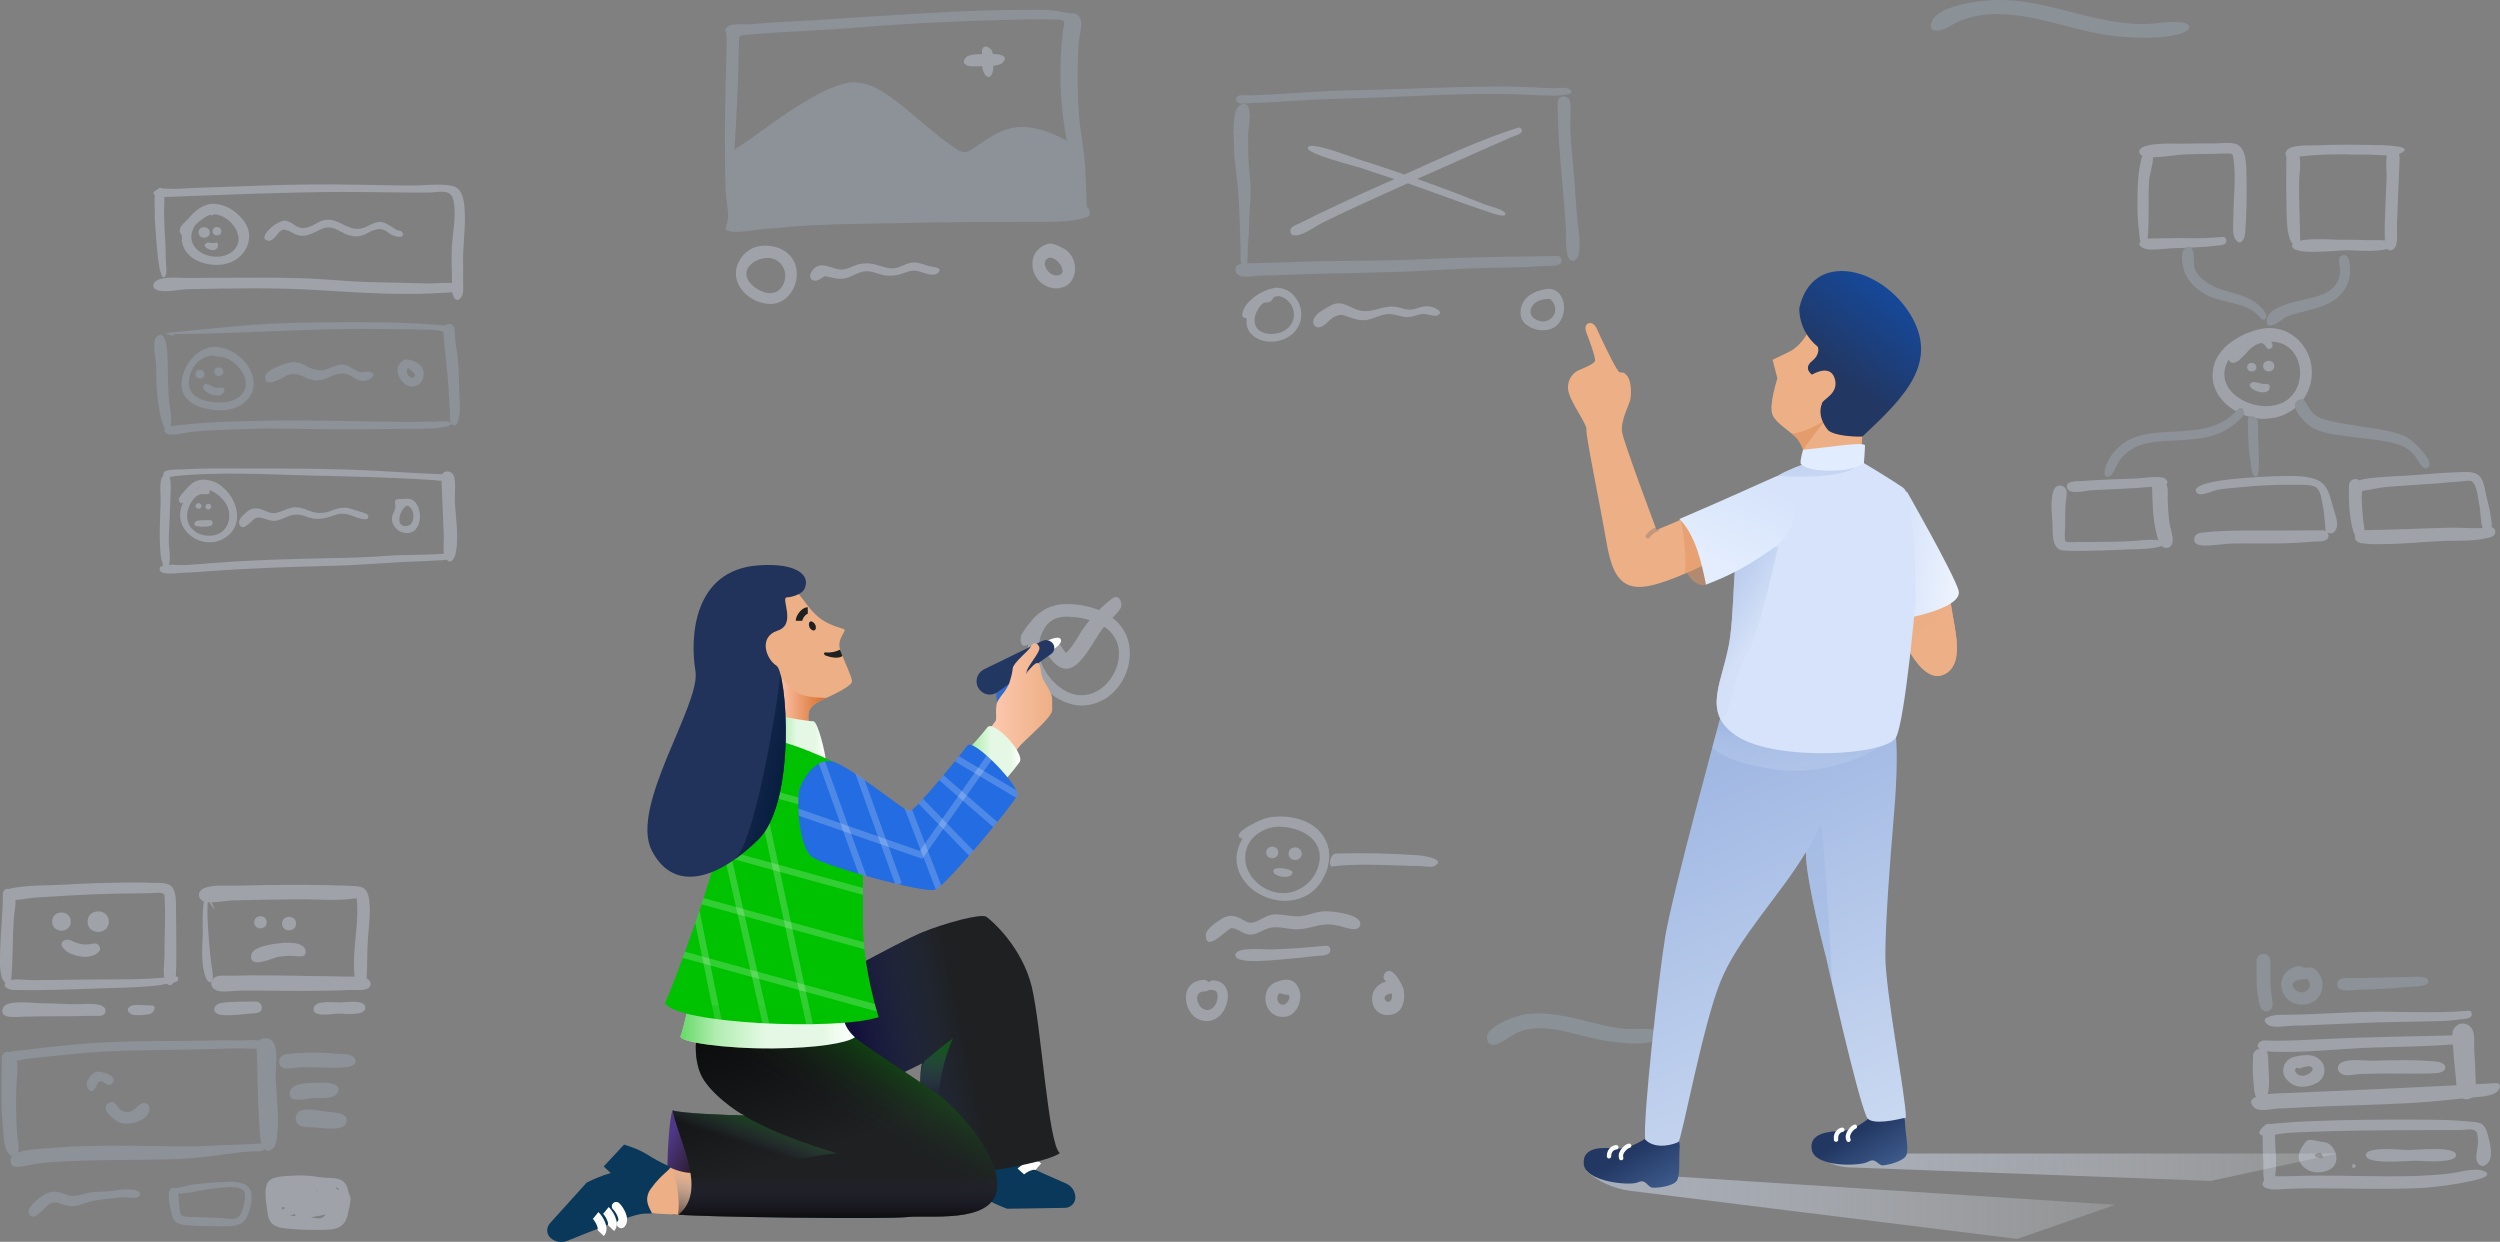 <?xml version="1.0" encoding="utf-8"?>
<!-- Generator: Adobe Illustrator 24.1.1, SVG Export Plug-In . SVG Version: 6.00 Build 0)  -->
<svg version="1.1" id="Layer_1" xmlns="http://www.w3.org/2000/svg" xmlns:xlink="http://www.w3.org/1999/xlink" x="0px" y="0px"
	 viewBox="0 0 1141.7 567.1" style="enable-background:new 0 0 1141.7 567.1;" xml:space="preserve">
<rect x="0" y="0" width="1141.7" height="567.1" fill="#808080" stroke="none"/>
<style type="text/css">
	.st0{opacity:0.5;}
	.st1{fill:#BDC5D1;}
	.st2{fill:#97A4AF;}
	.st3{opacity:0.5;fill:#97A4AF;enable-background:new    ;}
	.st4{opacity:0.5;fill:url(#shadow-5_1_);enable-background:new    ;}
	.st5{opacity:0.5;fill:url(#shadow-6_1_);enable-background:new    ;}
	.st6{fill:#EDAF85;}
	.st7{clip-path:url(#SVGID_2_);}
	.st8{opacity:0.5;fill:#EDAF85;enable-background:new    ;}
	.st9{fill:url(#Path_90_1_);}
	.st10{fill:none;stroke:#FFFFFF;stroke-width:1.999;stroke-linecap:round;stroke-miterlimit:9.996;}
	.st11{fill:url(#Path_90-2_1_);}
	.st12{fill:none;stroke:#FFFFFF;stroke-width:2;stroke-linecap:round;stroke-miterlimit:9.998;}
	.st13{fill:url(#Mask-11_1_);}
	.st14{opacity:0.5;clip-path:url(#SVGID_4_);fill:#A1B8E3;enable-background:new    ;}
	.st15{opacity:0.5;clip-path:url(#SVGID_4_);fill:url(#Path_6_1_);enable-background:new    ;}
	.st16{opacity:0.5;clip-path:url(#SVGID_6_);}
	.st17{fill:none;}
	.st18{fill:#DB8A53;}
	.st19{fill:url(#hair_1_);}
	.st20{fill:url(#sleeve_1_);}
	.st21{fill:#D6E3FA;}
	.st22{opacity:0.5;clip-path:url(#SVGID_8_);fill:url(#Path_4_2_);enable-background:new    ;}
	.st23{opacity:0.5;clip-path:url(#SVGID_8_);fill:url(#Path_11_1_);enable-background:new    ;}
	.st24{fill:#E1ECFF;}
	.st25{opacity:0.5;fill:#E29460;enable-background:new    ;}
	.st26{clip-path:url(#SVGID_10_);}
	.st27{opacity:0.2;fill:none;stroke:#223762;stroke-width:2;stroke-linecap:round;stroke-miterlimit:10;}
	.st28{fill:url(#Path_85_1_);}
	.st29{fill:#09385B;}
	.st30{stroke:#FFFFFF;stroke-width:4;stroke-miterlimit:10;}
	.st31{fill:#1E2022;}
	.st32{display:none;fill:url(#Mask_Path-2_1_);}
	.st33{fill:url(#Mask_Path-3_1_);}
	.st34{fill:url(#SVGID_11_);}
	.st35{fill:url(#inside_pants_1_);}
	.st36{opacity:0.6;clip-path:url(#SVGID_13_);fill:url(#Path_4_3_);enable-background:new    ;}
	.st37{fill:none;stroke:#FFFFFF;stroke-width:4;stroke-linecap:round;stroke-linejoin:round;stroke-miterlimit:10;}
	.st38{fill:url(#Mask_Path-5_1_);}
	.st39{fill:url(#Mask_Path-6_1_);}
	.st40{fill:url(#Mask_Path-7_1_);}
	.st41{fill:url(#SVGID_14_);}
	.st42{clip-path:url(#SVGID_16_);}
	.st43{fill:url(#Path_2_1_);}
	.st44{fill:none;stroke:#1E2022;stroke-width:3;stroke-miterlimit:10;}
	.st45{fill:#346CC7;}
	.st46{fill:#FFFFFF;}
	.st47{fill:#223762;}
	.st48{fill:url(#hand-2_1_);}
	.st49{fill:#00c201;}
	.st50{clip-path:url(#SVGID_18_);}
	
		.st51{opacity:0.2;fill:none;stroke:#FFFFFF;stroke-width:3;stroke-linecap:square;stroke-miterlimit:10;enable-background:new    ;}
	.st52{fill:url(#shirt_bottom_2_);}
	.st53{fill:url(#colar_3_);}
	.st54{fill:url(#shirt_sleeve_2_);}
	.st55{fill:#236CE2;}
	.st56{clip-path:url(#SVGID_20_);}
	.st57{fill:#21325B;}
	.st58{clip-path:url(#SVGID_22_);}
	.st59{fill:url(#Path_3_2_);}
</style>
<g>
	<g id="Cells" transform="translate(100.086 99.66)" class="st0">
		<path id="Fill_5" class="st1" d="M-28.4-12.9c-1.6,1.6-1,7.2-1,9.2c-0.1,3.2,0.1,6.4,0.4,9.6c0.2,2.1,1.2,22.6,4,21
			c1.6-0.9,0.6-6.8,0.6-8.7c0-4.2-0.2-8.3-0.5-12.5c-0.2-3.7-0.3-7.6-0.2-11.4C-25.1-6.7-24.2-17.2-28.4-12.9"/>
		<path id="Fill_7" class="st1" d="M40.1-15.4c-13.5,0.1-27,0.8-40.5,1.2c-6.5,0.2-13,0.4-19.5,0.8c-2.2,0.1-7-0.6-8.8,0.5
			c-4.1,2.6,2.5,3.2,4.3,3.2c26.7-1,53.5-2.2,80.2-2.3c13.1,0,26.2,0.3,39.4,0.3c5,0,10.6-2.2,11.8,3.6c1.4,6.6-0.2,13.9-0.7,20.5
			c-0.2,4.4-0.2,8.8,0,13.2c0.1,2.8-0.2,6,0.3,8.8c0.5,2.7,2.4,4.3,4.2,1.3c1.1-1.8,0.5-6.2,0.6-8.3c0.1-2.8,0-5.6,0-8.4
			c0-6.8,1-13.6,0.8-20.4c-0.1-4.4-0.3-12.4-5.9-13.4c-6.1-1.2-13.6,0-19.9-0.1C71-15.1,55.6-15.6,40.1-15.4"/>
		<path id="Fill_9" class="st1" d="M2.9,27.2c-5.1,0-10.2,0-15.3,0.1c-4.4,0.1-11.3-0.8-15.3,0.7c-2.8,1.1-3.5,4.2,0,5
			c3.8,0.9,9.6-0.5,13.6-0.6c20.2-0.4,40.5-0.8,60.7,0.5c18.9,1.2,38.1,2.4,57,1.1c1.6-0.1,9.7-0.4,6-3.5
			c-2.2-1.8-10.9-0.6-13.7-0.7c-9.9-0.3-19.8-0.4-29.7-0.7c-9.8-0.4-19.5-1.5-29.2-1.7C25.6,27,14.2,27.2,2.9,27.2"/>
		<path id="face" class="st1" d="M-1.3,21.3L-1.3,21.3c-6.9,0-14.4-3.3-15.7-10.7c-0.1-0.4-0.1-0.9,0-1.3c0-0.5,0-0.9-0.1-1.4
			c-0.1-0.3-0.2-0.6-0.4-0.8C-17.8,6.8-17.9,6.4-18,6c0-2,1.2-3.1,2.5-4.4c0.5-0.5,1-1,1.5-1.5C-11.3-3-9.6-4.6-6-6
			c1.1-0.4,2.3-0.6,3.4-0.6c3.7,0.2,7.2,1.5,10,3.9c3.1,2.4,5.3,5.5,6,8.4c0.7,3.1,0.1,6.4-1.7,9.1c-2,3.1-5.1,5.2-8.7,6
			C1.6,21.2,0.1,21.3-1.3,21.3z M-12.1,5.4L-12.1,5.4c-1,2.5-0.8,5.3,0.8,7.5c2,2.9,6,4.7,10.1,4.7c2.4,0,4.7-0.6,6.7-2
			c2.8-1.8,4.1-5.3,3-8.5C7.1,2.4,2.3-1.6-2.3-1.8c-0.3,0.3-0.6,0.4-1,0.5c-0.1,0-0.3,0-0.4-0.1l0,0C-3.8-1.5-4-1.5-4.1-1.5
			s-0.2,0-0.3,0c-1.2,0.5-2.4,1.2-3.4,2L-8,0.7l-0.3,0.2c-1.1,0.7-2,1.6-2.9,2.5c0,0-0.1,0.2-0.2,0.5C-11.7,4.5-12.1,5.4-12.1,5.4
			L-12.1,5.4L-12.1,5.4z"/>
		<path id="Fill_13" class="st1" d="M-9.4,6.5c0,3.2,5.1,3.2,5.1,0C-4.3,3.4-9.4,3.2-9.4,6.5"/>
		<path id="Fill_15" class="st1" d="M-3,5.9c0,2.6,4,2.6,4,0C1,3.4-3,3.3-3,5.9"/>
		<path id="Fill_17" class="st1" d="M-1.8,11.2c-1.3,0.5-2.9-0.5-4,0.1c-1.9,1.2,0,2.3,1,2.8C-0.2,16.3,0.6,10.3-1.8,11.2"/>
		<path id="Fill_19" class="st1" d="M22.7,10.3c-0.2,0-0.4,0-0.6-0.1c-1.1-0.3-1.6-0.9-1.4-1.8c0.2-1.2,1.6-3,3.7-4.7
			c2.1-1.6,4.2-2.6,5.6-2.6c0.1,0,0.2,0,0.3,0C31.6,1.4,32.9,2,34,2.8c1.1,0.9,2.4,1.5,3.8,1.7c0.2,0,0.5,0,0.7,0
			c1.9-0.2,3.8-0.8,5.4-1.9c1.2-0.7,2.5-1.3,3.9-1.7c0.6-0.1,1.3-0.2,2-0.2c2.5,0,4.7,1.1,6.7,2.1l0,0c2.1,1,4.2,2.1,6.6,2.1
			c1,0,2-0.2,3-0.5c0.3-0.1,0.7-0.3,1.1-0.5l0,0c0.4-0.2,0.8-0.4,1.2-0.6c1.4-0.8,2.9-1.3,4.4-1.6c0.1,0,0.3,0,0.4,0
			c2.1,0,4,1.2,5.7,2.3c0.7,0.4,1.4,0.9,2.1,1.3c0.3,0.2,0.7,0.3,1.1,0.3C82.9,5.8,83.7,6,83.9,7c0.1,0.4,0,0.8-0.2,1.1
			c-0.3,0.3-0.7,0.4-1.1,0.4c-0.3,0-0.7,0-1-0.1c-0.1,0-0.3,0-0.4,0c-1.4-0.3-2.8-0.9-3.9-1.8s-2.4-1.5-3.8-1.7c-0.1,0-0.3,0-0.4,0
			c-1.8,0.2-3.5,0.8-5,1.7c-1.2,0.7-2.5,1.2-3.8,1.5c-0.6,0.1-1.2,0.2-1.8,0.2c-2.2-0.1-4.4-0.7-6.3-1.9l-0.7-0.3
			c-2-1.1-3.6-1.9-5.6-1.9c-1.1,0-2.1,0.2-3.1,0.7c-0.9,0.4-1.7,0.8-2.5,1.2c-2.1,1-4,1.9-6.3,1.9c-0.5,0-1,0-1.5-0.1
			c-1.1-0.3-2.1-0.7-3.1-1.3c-1.1-0.7-2.4-1.2-3.7-1.4c-0.1,0-0.2,0-0.3,0c-1.2,0.1-2.2,1.3-3.1,2.5C25.2,9,24.1,10.3,22.7,10.3z"/>
		<path id="Fill_21" class="st2" d="M53.8,47.5c-13.9,0.1-27.8,0.3-41.7,1.4c-3.3,0.3-36.8,3.4-36.7,3.7c0.1,0.4,4.4,1.1,4.4,1.2
			c-0.3-0.7-1-1-2-0.9c31.8,0,63.5-2.8,95.3-2.3c8,0.1,16,0.1,24,0.3c2,0.1,6.9,1.5,8.5,0.6c4.1-2.4-3.4-2.6-4.6-2.7
			C85.4,47.5,69.5,47.4,53.8,47.5"/>
		<path id="Fill_23" class="st2" d="M-28.7,54.3c-2.1,2.1-0.2,9.6-0.1,12.4c0.1,4.1,0,8.2,0.4,12.2c0.3,4.7,1.1,9.5,2.3,14.1
			c0.7,2.5,3,6.4,4,1.9c0.7-3.2-0.3-7.5-0.7-10.8c-0.4-4.4-0.6-8.7-0.6-13.1c0-3.8-0.1-7.7-0.4-11.5C-24.1,57.5-25.1,50.6-28.7,54.3
			"/>
		<path id="Fill_25" class="st2" d="M23.5,92.4c-9.9,0.2-19.7,0.4-29.6,1c-4,0.3-8.1,0.6-12.1,1.1c-0.8,0.1-9.9,0.5-5.8,3.8
			c1.8,1.5,9.4-0.6,11.8-0.8c4.2-0.4,8.4-0.6,12.6-0.8c9.7-0.4,19.5-0.8,29.2-0.6c17.8,0.3,35.4,0.4,53.2,0.1
			c2.5-0.1,22.3,0.5,23-2.2c0.5-2.1-6.5-1.1-7.8-1.1C93.3,93,88.5,93,83.8,93C63.7,92.9,43.5,92.1,23.5,92.4"/>
		<path id="Fill_27" class="st2" d="M102.4,50.7c0.3,8.8,1.8,17.5,2.3,26.3c0.2,4,0.5,8,0.7,12.1c0.1,1.3-0.5,4.4,1.1,5.2
			c2.1,1,2.4-1,2.8-2.4c1.1-4,0.4-9.3,0.3-13.4c-0.1-4-0.1-8-0.4-12c-0.3-4.1-1.1-8.1-1.5-12.2c-0.2-1.7,0.4-4.6-1.4-5.7
			c-1.2-0.7-2.7-0.3-3.4,0.9C102.5,49.9,102.4,50.3,102.4,50.7"/>
		<path id="face-2" class="st2" d="M1,87.7H0.9c-2.6,0-7.7-0.4-11.8-2.4s-6.2-5.2-6.3-9.3c0.1-4.1,1.6-8.1,4.2-11.3
			c1.3-1.6,2.9-3,4.6-4.1c1.7-1,3.7-1.7,5.7-1.8c0.2,0,0.5,0,0.7,0c1.9,0,3.9,0.4,5.7,1.1c1.9,0.7,3.6,1.7,5.2,3
			c1.6,1.2,3,2.7,4.1,4.4c1.1,1.6,1.9,3.4,2.4,5.2c0.9,3.4,0.2,7-2,9.8c-1.5,1.8-3.3,3.2-5.4,4C5.8,87.2,3.5,87.7,1,87.7L1,87.7
			L1,87.7z M-2.8,62.7c-3,0.1-5.9,1.6-7.8,3.9c-2,2.3-3.1,5.3-3.2,8.3c-0.2,2,0.6,4.1,2,5.5c1.6,1.5,3.6,2.5,5.8,3s4.5,0.8,6.8,0.7
			h0.5c3.9,0,7.5-1.6,9.4-4.1c1.5-2,1.9-4.5,1.1-6.9c-0.5-1.6-1.2-3-2.3-4.3c-1-1.3-2.2-2.4-3.5-3.4c-1.7-1.3-3.8-2-5.9-2.2
			C-1,63.2-1.9,63-2.8,62.7z"/>
		<path id="Fill_31" class="st2" d="M-10.8,71.2c0,2.6,4.1,2.6,4.1,0C-6.7,68.7-10.8,68.6-10.8,71.2"/>
		<path id="Fill_33" class="st2" d="M-2.2,70.1c0,2.6,4.1,2.6,4.1,0S-2.2,67.4-2.2,70.1"/>
		<path id="Fill_35" class="st2" d="M-6.9,76c-2.7,2.7,6.7,7.3,8.9,3.6c1.8-3-2.1-2-3.5-2.2C-3.1,77.2-5.7,74.8-6.9,76"/>
		<path id="Fill_37" class="st2" d="M23.1,75L23.1,75c-0.5,0-1.1-0.2-1.5-0.5c-0.4-0.6-0.6-1.3-0.6-2c0.1-3.2,8.9-6.2,11.7-6.7
			c0.5-0.1,1-0.1,1.4-0.1c2.1,0.1,4.1,0.8,5.9,1.9l0,0c1.8,1.1,3.9,1.7,6,1.9c0.6,0,1.2-0.1,1.8-0.2c1.1-0.3,2.2-0.6,3.2-1.1
			c1.4-0.6,2.9-1.1,4.5-1.3c0.3,0,0.5,0,0.7,0c1.6,0,3.2,0.6,4.5,1.6c0.8,0.5,1.6,1,2.5,1.4c0.6,0.2,1.2,0.4,1.8,0.4
			c0.4,0,0.9,0,1.3-0.1l0,0c0.5-0.1,0.9-0.1,1.4-0.1c0.1,0,0.3,0,0.4,0c1.3,0.1,2.2,0.5,2.3,1.2c0.2,0.8-0.6,1.6-1.9,2.3
			c-0.9,0.5-1.8,0.7-2.8,0.7c-1.6-0.1-3.1-0.7-4.4-1.6s-2.8-1.5-4.4-1.8c-0.2,0-0.5,0-0.7,0c-2,0.1-3.9,0.7-5.7,1.6h-0.1
			c-1.9,0.9-3.9,1.5-5.9,1.6c-0.1,0-0.2,0-0.3,0c-1.9-0.2-3.7-0.7-5.4-1.6c-1.5-0.8-3.1-1.3-4.8-1.4c-0.9,0-1.9,0.2-2.8,0.6
			c-0.3,0.1-0.9,0.4-1.5,0.8C27.9,73.4,25,75,23.1,75z"/>
		<path id="point" class="st2" d="M88.1,76.9L88.1,76.9c-1.6-0.1-3-0.8-4.1-1.9c-1.2-1.2-2-2.6-2.4-4.2c-0.7-2.5,0.6-5.1,3-6.1
			c0.4-0.2,0.8-0.3,1.3-0.2c2.1,0.2,4.2,1.1,5.8,2.5c1.1,1.1,1.8,2.6,1.7,4.2c0,1.8-0.8,3.4-2.1,4.6C90.4,76.5,89.3,76.9,88.1,76.9z
			 M86.2,68.4c-0.6,0.8-0.7,1.9-0.2,2.7c0.4,1,1.2,1.7,1.9,1.7c0.1,0,0.2,0,0.3,0c0.8-0.2,1.2-0.5,1.3-0.9
			C89.5,70.7,86.7,68.7,86.2,68.4L86.2,68.4z"/>
		<path id="Fill_41" class="st1" d="M12.2,114.3c-9.6,0-19.3-0.2-28.9,0.4c-1.6,0.1-7.8-0.2-8.6,1.5c-1.5,3.1,4.8,1.6,5.7,1.5
			c19.1-1.9,39.1-0.8,58.3-0.3c15.7,0.4,31.3,0.7,47,1.5c4.1,0.2,8.2,0.4,12.4,0.7c1.3,0.1,4.7,1,5-1.2c0.3-2-4-1.5-5-1.6
			c-8.4-0.4-16.7-0.9-25.1-1.4C52.8,114.3,32.4,114.3,12.2,114.3"/>
		<path id="Fill_43" class="st1" d="M-25.7,117.8c-1.8,1.8-1,8.6-1,10.9c-0.1,3.9-0.3,7.8-0.4,11.8c-0.1,4.1,0,8.3,0.3,12.4
			c0.1,1.7,1.5,10.1,3.8,5.3c1-2.1,0-8.1,0-10.5c0-4.4,0.3-8.8,0.5-13.2c0.2-3.8,0.2-7.6,0.4-11.3C-22.1,121.9-22,114-25.7,117.8"/>
		<path id="Fill_45" class="st1" d="M104.7,153c-9.4,1-18.9,0.5-28.3,1.2c-8.1,0.6-16.2,0.9-24.3,1c-18.4,0.4-36.8,0.8-55.2,2.3
			c-4.2,0.3-8.4,0.7-12.5,0.9c-2.1,0.1-10.9-0.9-11.5,1.3c-1.1,3.8,8.3,2.3,10.3,2.2c4.5-0.1,8.9-0.5,13.4-0.8
			c18.7-1.4,37.5-1.9,56.2-2.4c10.2-0.3,20.3-1.1,30.5-1.7c5.1-0.3,10.2-0.3,15.2-0.7c1.3-0.1,6,0.1,7-1
			C106,154.6,106.2,152.9,104.7,153"/>
		<path id="Fill_47" class="st1" d="M101.5,118.4c0.3,9,0.8,18,1.1,26.9c0.1,2.7-0.7,7.5,0.8,9.9c2.4,3.8,4.3-0.2,4.7-2.6
			c1.4-7.5-0.1-15.9-0.5-23.4c-0.1-2.9,0.7-9.3-0.6-11.9C105.7,114.8,101.4,115.1,101.5,118.4"/>
		<path id="hola_:_" class="st1" d="M85.8,143.8c-0.8,0-1.7-0.2-2.4-0.4c-1-0.4-2-1-2.7-1.8s-1.3-1.8-1.6-2.8
			c-0.4-1.5-0.2-3.1,0.6-4.4c0.4-0.8,0.7-1.7,0.8-2.6c0-0.3,0-0.6-0.1-0.9c-0.2-0.7-0.2-1.4,0.1-2.1c0.3-0.4,1.1-0.6,2.4-0.6
			c0.5,0,0.9,0,1.3,0c0.2,0,0.4,0,0.6,0c0.4-0.1,0.8-0.1,1.2-0.1c1.7,0,3.4,1,4.2,2.5c1,1.6,1.5,3.5,1.5,5.4
			c0.1,2.3-0.7,4.6-2.2,6.4C88.5,143.3,87.2,143.8,85.8,143.8z M85.8,131.2L85.8,131.2c-2.2,1-4,5-3.4,7.4c0.2,1.3,1.4,2.1,2.7,2
			c0.3,0,0.5,0,0.8-0.1c1.9-0.3,2.7-2.2,2.8-3.9c0.1-1.2-0.1-2.4-0.6-3.4C87.6,132.3,86.8,131.5,85.8,131.2z"/>
		<path id="Fill_51" class="st1" d="M-4.4,148L-4.4,148c-4.7,0-9.1-2.4-11.7-6.4c-2.2-3.6-2.3-8.1-0.3-11.8
			c-0.2,0.2-0.5,0.3-0.8,0.4c-0.7,0-1.1-1-1.2-1.6c-0.2-0.9,1.2-2.5,2.2-3.6c0.2-0.2,0.4-0.5,0.5-0.6c2.1-2.5,4.5-4.9,8.2-5
			c0.1,0,0.3,0,0.4,0c3.2,0.1,6.2,1.2,8.6,3.3c2.5,2.1,4.4,4.7,5.6,7.8c1,2.4,1.3,5,0.9,7.6c-0.4,2.6-1.7,5-3.8,6.7
			C1.8,146.9-1.2,148-4.4,148z M-7.8,126c-0.3,0-0.6,0-0.9,0.1c-1.4,0.5-2.7,1.5-3.5,2.8c-0.9,1.2-1.6,2.6-2,4.1
			c-0.8,2.5-0.5,5.1,0.7,7.4c1.3,2.1,3.5,3.7,5.9,4.2c1,0.3,2,0.4,3.1,0.4c1.9,0,3.8-0.5,5.4-1.5c1.6-1.1,2.8-2.8,3.3-4.7
			c0.9-3,0.4-6.3-1.4-8.9c-1.8-2.6-4.3-4.6-7.2-5.8c0,0.1,0,0.2,0,0.3l0,0v0.1l0,0v0.1l0,0l0.1,0.5c-0.2,0.9-1.2,1-2.1,1
			c-0.2,0-0.5,0-0.8,0h0.1C-7.3,126-7.5,126-7.8,126z M-7.6,122.8c-1.5,0-2.9,0.6-4.1,1.5C-10.5,123.5-9,122.9-7.6,122.8L-7.6,122.8
			z"/>
		<path id="Fill_53" class="st1" d="M-10.8,131.4c0,0.7,0.6,1.3,1.4,1.3c0.7,0,1.3-0.6,1.3-1.3s-0.6-1.3-1.4-1.3
			C-10.2,130.2-10.8,130.7-10.8,131.4"/>
		<path id="Fill_55" class="st1" d="M-6.3,131.7c0,0.8,0.7,1.3,1.4,1.3c0.7,0,1.3-0.6,1.3-1.3c0-0.8-0.7-1.3-1.4-1.3
			C-5.7,130.5-6.2,131-6.3,131.7"/>
		<path id="Fill_57" class="st1" d="M-4.2,137.9c-1.3,0.1-5.9-0.3-6.7,0.8c-1.4,1.9,0.8,1.9,1.9,2.1c1,0.2,5.2,0.1,5.8-0.8
			C-2.8,139.3-2.9,137.8-4.2,137.9"/>
		<path id="Fill_59" class="st1" d="M10.8,141.1L10.8,141.1c-0.7,0-1.2-0.5-1.6-1.4c-0.8-2,2.2-4.6,3.2-5.4c1.2-1.1,2.7-1.8,4.4-1.8
			c0.9,0,1.8,0.2,2.6,0.5c0.7,0.2,1.4,0.5,2,0.8c1,0.5,2.2,0.8,3.3,0.9c0.5,0,1.1-0.1,1.6-0.2c1.1-0.3,2.2-0.7,3.3-1.1
			c1.5-0.7,3.1-1.2,4.8-1.4c0.2,0,0.4,0,0.6,0c1.8,0.1,3.6,0.5,5.3,1.3c1.2,0.5,2.3,0.8,3.5,1.1c0.8,0.2,1.6,0.2,2.4,0.2
			c1.9,0,3.8-0.5,5.5-1.2s3.4-1.1,5.2-1.2c1.2,0,2.4,0.2,3.6,0.6c0.2,0.1,0.5,0.1,0.9,0.3c2.1,0.6,6.4,1.8,6.6,2.5
			c0.2,0.4,0.1,1-0.1,1.4c-0.3,0.4-0.8,0.5-1.3,0.5c-1.3-0.1-2.5-0.4-3.7-0.8l0,0l-0.2-0.1c-0.5-0.2-1-0.3-1.4-0.5
			c-1.6-0.7-3.3-1.1-5-1.2c-0.8,0-1.6,0.1-2.3,0.3c-0.9,0.3-1.7,0.5-2.5,0.8c-2,0.8-4.2,1.2-6.4,1.3c-0.6,0-1.2,0-1.8-0.1
			c-1.2-0.2-2.3-0.5-3.4-0.9c-1.5-0.6-3-0.9-4.5-1h-0.1c-1.9,0.1-3.8,0.7-5.4,1.5c-1.2,0.6-2.5,1-3.7,1.3c-0.4,0.1-0.8,0.1-1.3,0.1
			c-1.2-0.1-2.5-0.3-3.6-0.8h-0.1c-1.1-0.4-2.2-0.7-3.3-0.7c-0.3,0-0.5,0-0.8,0.1c-1,0.4-1.8,1.1-2.5,1.9
			C13.3,139.7,12,141.1,10.8,141.1z"/>
	</g>
	<g id="Big_Cards" transform="translate(491.163 0)" class="st0">
		<path id="Fill_67" class="st2" d="M-154.9,105.9L-154.9,105.9c-0.7,0-1.4,0-2.1-0.1c-1.4-0.2-2.3-0.5-2.6-1s-0.1-1.3,0.2-2.2
			c0.2-0.5,0.4-1.1,0.5-1.7c0.5-2.4,0.1-5.4-0.3-8.4c-0.2-1.6-0.4-3.1-0.5-4.4c-0.7-18.3-0.4-36.7,0-52.5c0.1-3.8,0.2-7.7,0.3-11.4
			c0-0.8,0-1.7,0.1-2.5c0-0.3,0-0.6,0-0.9c0.1-1.6,0.1-3.3-0.1-5c-0.1-0.4-0.2-0.8-0.3-1.1c-0.3-0.6-0.4-1,0.3-2.1
			c1-1.3,3.6-1.5,5.8-1.5c0.7,0,1.4,0,2.1,0h0.1c0.6,0,1.2,0,1.7,0s0.8,0,1.1,0c4.2-0.4,8.2-0.7,12-0.9c12.2-0.6,24.5-1.4,36.3-2.2
			c25.8-1.7,52.5-3.5,78.9-3.5h2.3c4.7-0.2,9.3,0.2,13.9,1.1c1,0.2,1.9,0.4,2.9,0.5c0.1,0,0.3,0,0.4,0c0.2,0,0.4,0,0.5,0l0,0
			c0.2,0,0.3,0,0.5,0c0.4,0,0.7,0.1,1,0.2c1.2,0.5,2.1,1.6,2.3,3c0.5,1.8,0,4.2-0.4,6.6c-0.2,1.2-0.4,2.3-0.5,3.2
			C1.2,23.1,1,27.5,1,32.5c0,0.5,0,1,0,1.6c-0.1,7.6,0.2,15.1,1,22.7c0.2,1.9,0.5,3.8,0.8,5.6c0.7,4.9,1.4,10,1.7,15.2
			c0.1,1.7,0.1,3.5,0.2,5.2l0,0c0.1,2.4,0.2,4.9,0.3,7.4c0,0.4,0,0.9,0,1.3c0,0.9,0,1.8,0.2,2.7c0.1,0.4,0.4,0.8,0.7,1
			c0.2,0.1,0.3,0.3,0.4,0.6c0.3,1.2,0.4,2,0,2.6c-0.4,0.5-1.1,0.8-2.5,1.2c-5.4,1.5-11.5,1.7-17.3,1.7c-1.2,0-2.3,0-3.4,0h-0.3
			c-1,0-2,0-3,0h0.1c-19.8,0-37.7,0.1-55.6,0.5c-5.4,0.1-11,0.2-16.3,0.3c-12.8,0.2-25.9,0.4-38.8,1.5c-3,0.3-6.1,0.6-9.1,0.8
			c-1.2,0.1-2.4,0.2-3.5,0.3c-1.3,0.1-2.6,0.3-4.1,0.5C-150,105.6-152.5,105.8-154.9,105.9z M-101.2,37.6c4.1,0,8.4,1.4,13.3,4.4
			c4.1,2.6,7.9,5.5,11.5,8.6l0.6,0.5c1.3,1.1,2.6,2.2,3.9,3.3c2.9,2.4,5.9,4.9,8.9,7.3l0.6,0.5l0.1,0.1c2.6,2,5.2,4,8,5.8
			c1,0.8,2.3,1.3,3.6,1.4c1.4,0,2.6-0.8,4.6-2.1c0.7-0.5,1.4-0.9,2-1.4c5.6-3.8,10.8-7.3,17.7-7.9c0.6-0.1,1.3-0.1,2-0.1
			c7.6,0,15.3,3.4,20.4,6.3c-2.7-14.2-3.5-28.7-2.4-43.2c0.2-2.5,0.4-5,0.7-7.3c0-0.2,0.1-0.6,0.2-1c0.3-0.9,0.4-1.8,0.3-2.8
			c-0.5-1-2.4-1.1-3.9-1.1c-0.4,0-0.8,0-1.3,0h-0.1c-0.4,0-0.8,0-1.1,0c-0.1,0-0.3,0-0.4,0c-1.9-0.1-3.9-0.1-6-0.1
			c-4.8,0-9.8,0.2-14.5,0.3c-2.2,0.1-4.4,0.1-6.6,0.2c-19.5,0.5-40,1.6-60.8,3.3c-7.7,0.6-15.6,1.1-23.3,1.5
			c-8.9,0.5-18.1,1-27.1,1.8c-3.4,0.3-3.4,0.6-3.4,3.3c0,0.3,0,0.7,0,1.1c0,0.9,0,1.8-0.1,2.7l0,0v0.5c-0.1,4.7-0.3,9.7-0.4,14.8
			c-0.2,6.4-0.6,12.8-0.9,19c-0.2,3.6-0.4,7.3-0.6,10.9c5.1-3.1,10-6.7,14.7-10.1c4.6-3.3,9.3-6.7,14.2-9.7c7-4.4,14-8.4,21.6-10.3
			C-103.9,37.7-102.5,37.6-101.2,37.6z"/>
		<path id="Fill_69" class="st1" d="M-42.7,23.6c0,2.8-0.4,6.9,0.8,9.5c1.6,3.3,3.7,2.3,4.2-0.8c0.3-1.8,0.3-7.1-0.3-8.7
			C-38.8,21.3-42.7,19.8-42.7,23.6"/>
		<path id="Fill_71" class="st1" d="M-38.1,24.7c-2.6,0.1-10.2-0.5-12,1.6c-3,3.6,2.3,4.2,4.5,4c2.6-0.2,10.7,0.3,12.5-1.8
			C-30.1,25-36,24.6-38.1,24.7"/>
		<path id="Fill_73" class="st1" d="M-139.5,138.8L-139.5,138.8c-3.2-0.1-6.4-1.1-9-2.9c-2.7-1.7-4.7-4.2-5.9-7.1
			c-1.2-3.4-0.8-7.1,1.1-10.1c0.9-1.6,2.2-3,3.7-4.1s3.3-1.9,5.2-2.2c1-0.2,2-0.2,2.9-0.2c2.9,0,5.7,0.7,8.1,2.1
			c2.5,1.4,4.4,3.7,5.4,6.4c1.1,3.4,0.9,7.1-0.5,10.3c-0.7,1.6-1.6,3.1-2.9,4.4c-1.2,1.3-2.7,2.2-4.3,2.8
			C-136.9,138.6-138.2,138.8-139.5,138.8z M-140.5,117.8c-3.5,0-7.9,1.8-9.4,5.2c-0.6,1.3-0.6,2.9,0,4.2c1.2,2.8,4.5,5.1,7.3,6.1
			c1,0.4,2.1,0.6,3.1,0.6c4.3,0,6.6-3.7,6.9-7.1c0.5-4.4-2.6-8.5-7.1-9C-139.9,117.8-140.2,117.8-140.5,117.8L-140.5,117.8z"/>
		<path id="Fill_75" class="st1" d="M-74.4,119.9c-2.9,0.2-5.3,2.2-8.2,2.6c-2.7,0.3-4.9-0.6-7.5-1.3c-2.9-1-6-1.2-9-0.5
			c-2.4,0.6-4.7,2.2-7.2,2.4c-4.9,0.4-10.5-5.2-14.3,1.1c-1.8,3,0.8,5,3.5,3.5c2.8-1.5,1.5-2,5-1.1c2.9,0.7,5.3,1.1,8.3,0.1
			c2.7-0.9,5-2.6,7.9-2.8c2.8-0.2,5.3,1.1,8,1.7c3.2,0.6,6.4,0.3,9.5-0.9c3-1,4.2-1.5,7.2-0.7c1.9,0.6,6.1,2.3,8,0.9
			c3.2-2.5-1.1-2.9-2.8-3.2C-68.7,121.2-71.6,119.6-74.4,119.9"/>
		<path id="Fill_77" class="st1" d="M-8.7,131.7L-8.7,131.7c-2.8,0-5.5-1.1-7.5-3c-1.9-1.8-3.1-4.2-3.4-6.8
			c-0.3-2.2,0.1-4.4,1.2-6.3c1.4-2.1,3.6-3.7,6.1-4.3c0.2,0,0.4-0.1,0.6-0.1c1.8,0,5.1,1.6,6.5,2.4c2,1.2,3.5,3,4.3,5.2
			c1.1,2.9,0.9,6.2-0.6,8.9c-1.1,2-3,3.4-5.3,3.7C-7.3,131.7-8,131.7-8.7,131.7z M-11.7,117.6c-1.6,0.3-2.6,1.8-2.3,3.4
			c0.3,1.3,0.9,2.4,1.9,3.3c0.9,0.9,2.1,1.5,3.4,1.5c0.1,0,0.1,0,0.2,0c1.6-0.1,2.6-0.8,2.6-2.1c-0.1-1.4-0.8-2.8-1.8-3.8
			C-8.7,118.6-10.1,117.8-11.7,117.6z"/>
		<path id="Image_Border" class="st2" d="M73.3,124.3c-0.9-2.3,0.4-3.3,2.3-3.8c-0.2-1.7-0.3-3.3-0.2-5c-0.1-2.9-0.1-5.8-0.2-8.6
			c-0.3-6.8-0.4-13.7-1-20.6c-0.5-6.5-1.8-12.9-1.8-19.4c0-4.5-1.3-15.7,2.6-18.8c6.7-3.9,4.1,9.9,3.9,12.3
			c-0.2,7.1,0,14.2,0.8,21.2c0.7,6.5-0.1,13.1-0.4,19.6c-0.1,3.5-0.2,7-0.5,10.4c-0.1,1.1,0,6-0.5,8.6c0.9,0,1.7,0,2.4,0
			c0.5,0,0.9,0,1.2,0c5.4-0.2,10.9-0.3,16.3-0.5c20.9-0.8,41.8-0.4,62.6-1.4c19.7-0.9,39.5-1.1,59.3-1.4c1.1,0,2,1,1.9,2.1
			c0,0.5-0.2,0.9-0.5,1.3c-1.1,1.4-6.1,1.1-7.7,1.2c-5.6,0.4-11.1,0.6-16.7,0.7c-11.8,0.1-23.5,0.6-35.2,1.3
			c-20.8,1.2-41.7,1.1-62.6,1.9c-5.1,0.2-10.1,0.4-15.2,0.5c-1.4,0-3.8,0.5-6.1,0.5C75.9,126.3,73.9,125.9,73.3,124.3z M224,106
			c-0.4-7.6-1-15.2-1.7-22.8c-1.1-12.3-2.1-24.2-2.1-36.5c0-2.9,3.5-3.5,5.1-1.5c1.5,1.9,0.5,7.7,0.6,9.9c0.1,7.5,0.8,14.9,1.5,22.4
			c0.7,7.4,1.1,14.8,1.7,22.2c0.2,3.4,2.9,17.1-1,19.1c-0.4,0.2-0.8,0.3-1.2,0.3C223.4,119.1,224.1,108.1,224,106L224,106z
			 M75.1,47.2c-1.3-0.5-2.3-1.2-1.6-2.7c0.6-1.2,2.6-1.1,4.1-1c0.5,0,0.9,0.1,1.2,0.1c4.9-0.1,9.8-0.4,14.8-0.7
			c11.2-0.7,22.3-1.5,33.5-1.7c21.3-0.4,42.6-1.5,63.9-1.7c6.3-0.1,12.6,0.1,18.9,0.4c2.8,0.2,5.6,0.3,8.4,0.4c0.5,0,1.2,0,2-0.1
			c1.7-0.1,3.7-0.2,4.7,0.3c5.6,2.9-5.8,3.3-7.2,3.2c-5.8-0.1-11.6-0.5-17.3-0.7c-21.3-0.5-42.7,0.8-64,1.6
			c-10.2,0.4-20.4,0.5-30.7,1.1c-5.6,0.3-11.2,0.7-16.8,1c-2.6,0.1-5.2,0.3-7.7,0.3c-1.1,0-3,0.3-4.5,0.3
			C76.3,47.4,75.7,47.4,75.1,47.2z"/>
		<path id="Image_X" class="st1" d="M100.5,107.5c-1.4,0-2.3-0.3-2.4-2c-0.2-2.1,3.2-3,4.6-3.7c4.7-2.4,9.4-4.7,14.2-6.9
			c9.4-4.5,18.9-8.8,28.5-13l0.2-0.1c-5.3-1.8-10.6-3.5-15.9-5.3c-3-1-24.4-6.2-23.6-9.1c0.9-3.2,19.7,4.3,22.7,5.2
			c7.1,2.3,14.3,4.6,21.4,7.1c17-7.6,34.2-15.8,52-21.4c1.1-0.3,1.8,0.8,1.6,1.8c-0.3,1.3-4.3,2.3-5.4,2.8c-4.4,2-8.8,3.9-13.1,5.8
			c-9.5,4.3-19.1,8.5-28.6,12.7l-0.6,0.3c6.7,2.4,13.4,4.9,20,7.4c3.5,1.4,7.1,2.8,10.6,4.2c1.8,0.7,9.1,2.4,9.6,4.2
			c0.6,2.5-7.3-0.6-8.5-1c-3.5-1.1-7-2.4-10.5-3.6c-7.8-2.8-15.6-5.7-23.4-8.4l-2.2-0.8c-8.3,3.7-16.6,7.5-24.9,11.3
			c-4.4,2.1-8.8,4.1-13.2,6.3C110,103,104.2,107.5,100.5,107.5L100.5,107.5z"/>
		<path id="Fill_117" class="st1" d="M89.3,156c-2.9,0.1-5.7-0.8-8-2.5c-1.4-1.1-2.4-2.5-2.9-4.2c-0.3-1.3-0.4-2.6-0.2-4
			c-0.1,0-0.3,0-0.4,0c-0.6,0-1.2-0.3-1.6-0.9c-0.3-3.7,3.1-6.9,5.1-8.5c2.8-2.2,6-3.7,9.5-4.4c0.4-0.1,0.8-0.1,1.2-0.1
			c2.9,0.1,5.7,1.3,7.6,3.5c2.3,2.5,3.6,5.7,3.5,9.1c-0.1,3.1-1.4,6-3.7,8.2c-2.3,2.1-5.2,3.4-8.2,3.7C90.6,156,90,156,89.3,156z
			 M92.2,135.3c-0.9-0.1-1.7,0.3-2.1,1.1c-0.3,0.7-0.9,1.2-1.6,1.5c-0.4,0.1-0.8,0.2-1.1,0.2c-0.5,0-1,0-1.4,0.2
			c-1.1,0.7-2,1.7-2.6,2.9l-0.1,0.1c-1.6,2.7-2,5.5-1,7.6c0.9,1.9,2.8,3.1,5.5,3.5c0.6,0.1,1.2,0.1,1.8,0.1c4.5,0,9.5-2.5,10.1-8
			c0.4-4.4-2.6-8.5-6.9-9.3C92.6,135.3,92.4,135.3,92.2,135.3z"/>
		<path id="Fill_119" class="st1" d="M116.6,139.5c-2.4,1.3-6.2,3.2-7.5,5.6c-1.5,2.5,0.1,5.3,3.2,4.1c2.5-1,4-4,6.7-4.9
			c2.3-0.9,3.3-0.4,5.7,0.4c2.5,0.9,4.7,1.7,7.5,1.5c3.4-0.3,6.4-2.3,9.8-2.7c2.8-0.4,5.2,0.7,7.9,1.2c3.1,0.5,5.2-0.7,8.2-1.3
			c2-0.4,5.5,1.3,7,0.7c3.3-1.4-0.2-3.2-2-3.8c-3.1-1-5-0.1-7.9,0.7c-3.2,0.9-4.5,0.2-7.6-0.6c-6.1-1.6-10.9,2.3-16.7,1.6
			C125.5,141.3,122.2,136.5,116.6,139.5"/>
		<path id="Fill_121" class="st1" d="M213.5,150.8L213.5,150.8c-3.1,0.1-6.1-1.1-8.4-3.2c-1.4-1.5-2.1-3.5-1.8-5.5
			c0.1-2.8,1.5-5.3,3.7-7c2.2-1.6,4.8-2.6,7.5-3c0.5-0.1,1.1-0.2,1.6-0.2c2,0,3.9,0.9,5.1,2.5c1.2,1.6,1.9,3.6,1.9,5.7
			c0.1,2.5-0.6,4.9-2,7c-1.5,2.2-4,3.5-6.7,3.7C214.2,150.7,213.9,150.8,213.5,150.8z M216.1,136.5c-2.5,0-5.7,0.8-7.1,2.7
			c-0.9,1-1.3,2.3-1.2,3.7c0.2,1.1,0.8,2,1.8,2.6c1.1,0.8,2.5,1.3,3.9,1.3c2.3,0,4.4-1.4,5.2-3.5c0.9-2.3,0.2-4.8-1.9-6.7
			C216.5,136.6,216.3,136.5,216.1,136.5z"/>
	</g>
	<path id="Fill_79" class="st3" d="M912,0c-7.8,0.1-26.9,2.4-29.8,9.9c-2.2,5.7,4.3,4.4,7.7,2.4c4.4-2.8,9.4-4.6,14.5-5.3
		c22-3.2,43.1,8.4,64.9,9.8c8.2,0.6,18.2,0.9,26.1-1.3c5.6-1.5,6.3-4.9-0.1-5.4c-5.4-0.4-11.5,0.9-17,0.9
		C955.2,10.8,934.7-0.4,912,0"/>
	<g id="Cards" transform="translate(0 448.49)" class="st0">
		<path id="Fill_173" class="st1" d="M54.9-45.4C46.4-45.3,38-45,29.6-44.5c-8,0.5-16.7,0.1-24.5,1.7c-2.2,0.4-5.3,2.4-2.3,4.7
			c2.1,1.6,9.7-0.2,12.2-0.4c9.2-0.6,18.4-1.2,27.6-1.6c8.7-0.3,17.4-0.4,26.1-0.5c1.3,0,3.5-0.4,4.9-0.1c1.9,0.6,1.5,0.7,1.6,3.1
			c0.3,4.4,0.2,8.8,0.1,13.1c-0.1,4.2-0.2,8.5-0.2,12.7c0,3-1,9,0.6,11.7c2.2,3.8,4.4-0.3,4.6-2.8c0.3-4.8,0.2-9.7,0.2-14.5
			c0-4.5,0-9-0.1-13.5c-0.1-3.3,0.4-9-1.4-11.9c-1.8-3-6.1-2.4-9.2-2.5C64.7-45.5,59.8-45.5,54.9-45.4"/>
		<path id="Fill_171" class="st1" d="M1.3-40c0,8.5-1,16.9-1.2,25.4C0-10.7-0.3-6.4,0.7-2.6c1,3.9,4.2,4.7,4.5,0.4
			C5.9-10.9,5.7-20,6.3-28.8c0.2-3.1,1.5-8.8,0.3-11.7C5.5-43.1,1.3-43.6,1.3-40"/>
		<path id="Fill_175" class="st1" d="M80.3-2.6C65.7-0.7,50.4-1.4,35.6-1.1C28.5-1,21.5-0.9,14.4-0.9c-2.5,0-8.7-0.9-10.9,0.5
			C0.1,1.8,3.8,3.5,6,3.6c14,0.3,28.1-0.3,42-0.8C54.3,2.6,60.6,2.5,66.8,2c4-0.2,7.9-0.8,11.8-1.7c0.8-0.2,2.5-0.2,2.7-1.3
			C81.5-1.6,81.3-2.7,80.3-2.6"/>
		<path id="Fill_177" class="st1" d="M19.4,9.7c-4.1,0-16.3-1.9-18,2.1c-2.2,5.3,6.5,4.1,8.9,4c5.3-0.1,10.7-0.2,16-0.2
			s10.5,0,15.7-0.2c1.5,0,5.1,0.6,5.9-1.2c0.6-1.1,0.2-2.5-0.9-3.1c-0.1,0-0.1-0.1-0.2-0.1c-3-1.8-10.6-0.7-14.1-0.9
			C28.4,10,23.9,9.7,19.4,9.7"/>
		<path id="Fill_179" class="st1" d="M68.9,10.7c-2.3,0.1-7-0.8-9.1,0.2c-2.4,1.2-1.5,3.1,0.5,3.9c1.4,0.6,7.2,0.3,8.6-0.4
			C70.3,13.8,72,10.5,68.9,10.7"/>
		<path id="Fill_181" class="st1" d="M94.4-39.2c-2.5,0.7-1.7,14.8-1.8,17c-0.2,6.1-0.9,13.8,1.2,19.7c1.3,3.8,3.8,3.2,3.4-0.7
			c-0.4-3.5-1-6.9-1.3-10.4c-0.7-7.9-1.5-16.3-1-24.2c0.3,0.5,2.6,4.7,3.2,4.4C97.9-33.3,95.4-39.4,94.4-39.2"/>
		<path id="Fill_183" class="st1" d="M122.3-44.3c-5,0.1-10,0.2-15.1,0.3c-4,0.1-10.3-0.5-13.9,1.1c-4.4,2-2.3,6.5,1.8,6.5
			c3.6,0.1,7.5-0.7,11.1-0.9c9.9-0.3,19.8-0.4,29.6-0.5c8.9-0.1,18.2,0.9,27.1-0.5c1.3,11.7-2.2,23.4-1,35.2
			c0.2,1.8,0.1,4.4,2.4,4.8c2.9,0.5,3.1-2.4,3.2-4.5c0.3-6,0.1-11.9,0.6-17.9c0.4-5.5,1.2-11.2,0.5-16.7c-0.8-6.8-4.1-6.3-9.9-6.6
			C146.6-44.4,134.5-44.5,122.3-44.3"/>
		<path id="Fill_185" class="st1" d="M105.5-2.9c-2.6,0.1-6.8-0.7-8.4,1.7c-1.7,2.6,0.3,4.8,2.8,5.3c2.9,0.6,6.8-0.2,9.8-0.2
			c3.2,0,6.3,0,9.5,0c13.6,0.1,27.3,0.3,40.9-0.3c1.9-0.1,7.3,0.6,8.6-1.3c1.2-1.6,0.4-3.1-1.2-3.9c-2.5-1.3-7.7-0.8-10.5-0.9
			c-3.5-0.1-6.9-0.2-10.4-0.2C132.9-2.9,119.1-3.3,105.5-2.9"/>
		<path id="Fill_187" class="st1" d="M117,8.9c-5.1,0.1-10.5-0.1-15.6,0.6c-4.4,0.7-5,5-0.2,5.5c4.4,0.5,9.7-0.4,14.1-0.7
			c1.6-0.1,3.4,0,4.1-1.7c0.5-1.4-0.2-3-1.7-3.6C117.5,8.9,117.3,8.9,117,8.9"/>
		<path id="Fill_189" class="st1" d="M155.5,9.3c-2.7,0.1-10.7-1.1-12,2c-2.2,5.2,8.5,3.2,10.6,3.1c2.6-0.1,12.7,1.4,12.7-2.7
			C166.8,7.7,158,9.3,155.5,9.3"/>
		<path id="Fill_191" class="st2" d="M0.8,35c0,9.4-0.6,18.9,0.3,28.3c0.4,3.9,0.3,11.3,2.5,14.6c1.6,2.3,3.8,2.2,4.7-0.6
			c0.6-1.9-0.3-5.6-0.5-7.6c-0.1-1.9-0.2-3.8-0.3-5.8C7.3,58.9,7.3,54,7.4,49c0.1-4.3,1.1-9.9,0.1-14C6.6,31.2,0.8,30.3,0.8,35"/>
		<path id="Fill_193" class="st2" d="M95.3,26.7c-16.3,0.4-32.7,0-49,0.9c-8,0.4-16,1.3-24,2.1c-3.9,0.4-7.9,0.9-11.8,1.4
			c-1.2,0.1-11,0.5-7.3,4.3C4.8,37,10,35.3,12,35.1c3.9-0.5,7.9-0.9,11.8-1.3c7.5-0.8,15-1.5,22.6-2c17.7-1,35.6-0.7,53.3-1.3
			c4.8-0.2,9.6-0.3,14.4-0.1c1.3,0.1,10.5,0.5,6.5-2.9c-1.9-1.6-9.1-0.8-11.5-0.8C104.6,26.5,100,26.6,95.3,26.7"/>
		<path id="Wireframy_Stuff" class="st2" d="M4.8,81.6c-0.4-5.3,13-5.3,16.9-5.7c16.5-1.5,33.2-1.2,49.7-1c8,0.1,16,0.4,23.9-0.1
			s16.2-0.4,24.1-1.2c-1-4-0.9-8.9-1.2-12.9c-0.7-10.4-0.5-20.8-1-31.1c-0.2-4.6,6-5.3,7.9-1.6c1.9,3.7,0.7,11.2,0.8,15.3
			c0.3,9.6,2.1,20.3,0.2,29.8c-0.7,3.3-3.4,5-5.3,3.2l0,0c-0.7,1-2.9,1-4.5,1c-0.4,0-0.8,0-1.1,0c-4.4,0.3-8.7,0.8-13,1.4
			c-8.6,1.3-17.3,2.1-26,2.3c-17.3,0.4-34.6,0-51.9,1.2c-3.8,0.2-7.6,0.7-11.3,1.4c-1.6,0.4-3.2,0.7-4.8,0.8
			C6.4,84.6,4.9,83.9,4.8,81.6z"/>
		<path id="Fill_199" class="st2" d="M130.8,32.9c-2.2,0.3-4,2.2-3.1,4.6c1.2,3,4.9,1.8,7.4,1.6c7.8-0.6,15.8,0.6,23.5-0.3
			c2.1-0.3,5.1-1.4,3.2-4.2c-1.4-2.1-6.6-1.7-8.7-1.9C145.7,32,138.2,32.1,130.8,32.9"/>
		<path id="Fill_201" class="st2" d="M143.9,46c-3,0.2-10,0-11.3,3.5c-2.3,6.1,6.6,4,9.3,3.6c3.1-0.4,10.6,0.7,12.2-2.4
			C157.2,45.3,146.5,45.9,143.9,46"/>
		<path id="Fill_203" class="st2" d="M136.1,59.5c-1.4,1.5-1.4,3.9,0,5.4c1.7,1.7,5.6,1.4,7.9,1.5c3.2,0.2,12.4,1.9,14-1.9
			c2.1-5.1-6.2-5-8.9-5.3C145.9,58.9,138.8,56.9,136.1,59.5"/>
		<path id="Fill_205" class="st1" d="M23.8-27.6c0,5.5,8.5,5.5,8.5,0S23.8-33.2,23.8-27.6"/>
		<path id="Fill_207" class="st1" d="M40-27.6c0,6.3,9.7,6.2,9.7,0S40-33.9,40-27.6"/>
		<path id="Fill_209" class="st1" d="M30.2-19.3C25.5-18,29.8-14,32-13.1c3.5,1.5,8.3,2.5,11.8,0.3c1.4-0.9,2.5-2,1.5-3.7
			c-1.1-1.8-2.6-1-4.2-0.8c-1.9,0.3-3.9,0.1-5.8-0.5C33.7-18.2,31.9-19.7,30.2-19.3"/>
		<path id="Fill_211" class="st1" d="M116.1-27.3c0,3.7,5.7,3.7,5.7,0S116.1-31,116.1-27.3"/>
		<path id="Fill_213" class="st1" d="M128.8-26.7c0,4.1,6.4,4.1,6.4,0S128.8-30.8,128.8-26.7"/>
		<path id="Fill_215" class="st1" d="M128.3-17.8c-3.4,0.4-13.1,1.4-13.6,5.6c-0.8,6.4,9.8,1.2,12.2,0.7c3-0.5,6-0.6,8.9-0.3
			c1.7,0.1,3.9,0.3,3.8-2.2C139.3-18.4,131.2-18.2,128.3-17.8"/>
		<path id="Fill_217" class="st2" d="M44,41c-2.4,0.6-5.6,4.9-3.9,7.4c2.7,4.2,4-2.3,5.1-2.9c2.1-1.1,3.8,3,6,0.8
			C54.5,43,46.1,40.4,44,41"/>
		<path id="Fill_221" class="st2" d="M49.7,55.2c-4.6,2.7,3,8.5,5.6,9.2c4,1.1,12-0.9,12.9-5.8c0.4-1.9-0.8-3.7-3-3.3
			c-1.8,0.3-2.9,2.5-4.5,3.3c-1.9,1.2-4.4,0.9-6-0.6C53.3,56.6,52.4,53.6,49.7,55.2"/>
		<path id="Fill_223" class="st2" d="M53.1,95.1c-4.1,0.9-8.3,0.3-12.4,1.1C36.5,97,34,98.6,30,97l-0.6-0.2c-3-1.3-6.2-1.7-9.4,0.4
			c-1.9,1.2-7.6,5.5-6.9,8.1c1.5,5.6,7.9-3.2,9.6-4.1c3.1-1.6,5.3,0.5,8.5,1c3.9,0.7,7-1.3,10.6-2.1c4.2-0.9,9-1.3,13.3-1.8
			c1.7-0.2,8.2,1.1,8.8-1C64.8,93.7,54.7,94.7,53.1,95.1"/>
		<path id="Fill_225" class="st2" d="M93.2,111.4L93.2,111.4c-3.1,0-5.5-0.1-7.7-0.3c-1.5-0.1-3-0.4-4.4-1c-1.3-0.7-2.2-2-2.5-3.5
			c-0.6-2.1-1.1-4.3-1.4-6.6c-0.4-3.3,0-5.2,1.1-5.8c0.4-0.2,0.8-0.2,1.2-0.2c0.2,0,0.5,0,0.7,0l0,0c0.2,0,0.4,0,0.6,0
			c0.1,0,0.3,0,0.4,0c1-0.2,2-0.4,3.1-0.7c1.4-0.4,2.8-0.7,4.3-0.9c4.1-0.5,8.5-0.9,13.5-1.1h0.1c0.8,0,1.7-0.1,2.7-0.1
			c1.9-0.1,3.8,0.2,5.6,0.7c1.7,0.4,3.1,1.6,3.9,3.2c1.4,3.2-0.3,9.8-2,12.8c-1.8,3.1-5.2,3.6-8.8,3.6c-0.7,0-1.3,0-1.9,0l0,0
			c-0.6,0-1.2,0-1.8,0h-0.4h-1.7l0,0C96.1,111.4,94.6,111.4,93.2,111.4z M81.4,96.4L81.4,96.4c0.1,0.5,0.1,1.4,0.2,2.5l0,0
			c0.2,2.8,0.4,6.5,1.2,7.5c0.8,0.9,3.6,0.9,5.2,0.9l0,0c0.4,0,0.7,0,1,0c2.6,0.2,5.2,0.2,7.8,0.3h0.1c1,0,2.2,0.1,3.3,0.1
			c0.6,0,1.4,0.1,2.2,0.2l0,0c1.2,0.2,2.4,0.3,3.7,0.3c0.8,0,1.5-0.1,2.2-0.4c1-0.5,2.2-2.6,2.9-5.4c0.7-2.3,1.1-5.5,0.2-6.9
			c-0.8-1.3-2.9-1.9-6.2-1.9c-2.9,0.1-5.7,0.4-8.5,0.8l0,0c-1,0.1-1.8,0.3-2.4,0.3c-1.3,0.2-2.6,0.4-4,0.7l0,0
			c-2.2,0.6-4.5,0.9-6.8,1C82.8,96.7,82.1,96.6,81.4,96.4z"/>
		<path id="quare" class="st1" d="M144.5,113.2L144.5,113.2c-4.7,0-9.4-0.2-14.1-0.7c-2.9-0.3-4.6-0.9-5.9-2c-1.4-1.2-2.1-3-2.4-5.7
			c-0.1-0.6-0.2-1.4-0.3-2.2c-0.6-4.1-1.4-10.4,1.8-12.4c2.4-1.5,7.2-1.7,10.8-1.8c0.8,0,1.6-0.1,2.3-0.1c0.4,0,0.8,0,1.2,0
			c2.2,0.1,4.4,0.2,6.6,0.6c1.8,0.2,3.6,0.5,5.4,0.5c3.1,0.1,5,0.4,6.4,1.3c1.4,0.9,2.3,2.5,2.9,5.4c0.1,0.4,0.2,0.7,0.4,1.1
			c0.3,0.5,0.4,1.1,0.5,1.7c-0.1,1.5-0.3,3-0.7,4.4c-0.2,0.7-0.3,1.3-0.4,1.9c-0.5,2.9-1.5,4.9-3.2,6.1c-1.5,1.2-3.6,1.7-6.6,1.8
			C147.6,113.2,146,113.2,144.5,113.2z M148.7,106.2c-1.7,0.3-3.6,0.7-6,1.1l-0.3,0.1l0,0l-0.6,0.1h-0.2c0.7,0.1,1.3,0.1,1.9,0.2
			c0.7,0.1,1.3,0.2,2,0.2C146.8,108,148,107.3,148.7,106.2L148.7,106.2z M134.7,105.9L134.7,105.9l-0.3,0.1l0,0l-1.2,0.4l0,0h-0.1
			H133l-0.2,0.1l-0.4,0.1c0.9,0.1,1.8,0.2,2.6,0.3C134.8,106.6,134.7,106.2,134.7,105.9L134.7,105.9z M129.2,102.8
			c-0.1,0-0.3,0-0.4,0.1c-0.1,0.1-0.1,0.2-0.1,0.3c0,0.2,0,0.3,0.1,0.5c0,0.1,0.1,0.1,0.2,0.1c0.3,0,0.7-0.3,1.3-0.8l0,0l0,0
			c-0.2,0-0.3,0-0.5-0.1l0,0l0,0l0,0l0,0l0,0l0,0C129.6,102.8,129.4,102.8,129.2,102.8z M144.8,95.1c-0.1,0-0.2,0.1-0.2,0.1
			c-0.2,0.1-0.3,0.2-0.2,0.3l0,0c0.2,0,0.4-0.1,0.6-0.2l0,0l0,0l0,0h0.1C145,95.2,144.9,95.2,144.8,95.1z M153.2,93.7
			c0.8,1.2,1.3,1.3,1.4,1.3c0.1,0,0.1-0.1,0.1-0.1l0,0C154.7,94.5,154.2,93.8,153.2,93.7z"/>
	</g>
	<g id="Profile" transform="translate(541.767 418.288)" class="st0">
		<path id="face-3" class="st1" d="M45.1-6.9L45.1-6.9C41-6.9,36.9-8,33.4-10c-3.5-1.9-6.4-4.7-8.4-8.2c-1.4-2.5-2.1-5.3-2.1-8.1
			c0.1-3.2,1.1-6.3,2.8-9c-1.1-0.2-1.7-0.6-1.8-1.2c-0.2-1.6,3.5-3.9,4.4-4.4l0.3-0.2c3.2-1.7,6.5-3.5,10-4c1.5-0.2,3-0.3,4.5-0.3
			c4,0,8,0.8,11.6,2.4c3.6,1.6,6.7,4.3,8.6,7.8c1.1,2,1.8,4.2,1.9,6.5c0.2,2.2-0.1,4.5-0.7,6.7c-0.6,2.2-1.6,4.3-2.8,6.2
			c-1.2,1.9-2.8,3.6-4.5,5C53.8-8.3,49.5-6.9,45.1-6.9z M42.7-40.8c-4.7,0-9.3,1.9-12.5,5.4c-2.6,2.9-3.7,6.7-3.2,10.6
			c1,7.8,8.9,14.4,17.2,14.4c0.4,0,0.7,0,1.1,0c7.9-0.7,14.3-6.7,15.5-14.6c0.6-3.4-0.4-7-2.7-9.6c-3.1-3.6-8.9-6-15.1-6.1
			C43-40.8,42.8-40.8,42.7-40.8L42.7-40.8z"/>
		<path id="Fill_231" class="st1" d="M36.5-29c0,3.5,5.5,3.5,5.5,0S36.5-32.5,36.5-29"/>
		<path id="Fill_233" class="st1" d="M46.7-28.4c0,3.8,6,3.8,6,0S46.7-32.3,46.7-28.4"/>
		<path id="Fill_235" class="st1" d="M39.8-20.8c-0.8,2.9,8.3,4.4,8.7,1C48.6-21.4,40.4-22.9,39.8-20.8"/>
		<path id="Fill_237" class="st1" d="M66.6-22.6c10.5-1.3,21.4-0.7,32-0.4c2.6,0.1,5.3,0.2,7.9,0.2c1.7,0,5.3,0.8,6.8,0
			c6-3.2-5.8-4.8-7.5-4.9c-12.4-0.9-24.9-1.1-37.3-0.8C65.4-28.3,64.8-22.4,66.6-22.6"/>
		<path id="Fill_241" class="st1" d="M62.6-2.1c-4.1,0.3-7.8,2.3-11.9,2.3c-3.4,0-6.8-1-10.3-0.9c-4.1,0.2-6.3,2.8-9.8,3.7
			c-2.8,0.7-4.6-1.5-7.1-2.4C20.4-0.6,18,0,15.4,1.8c-2,1.3-6.6,4.4-6.5,7.1c0.1,8.2,9.7-3.1,11.6-3.3c2.6-0.2,5.4,2.7,8.2,2.9
			c3.6,0.2,5.9-2.1,9.3-3c3.4-0.9,7,0.2,10.4,0.5c3.9,0.4,7.2-0.5,10.9-1.4c3.4-0.9,6.9-0.9,10.4-0.1c2.5,0.5,8.6,3.4,9.7-0.3
			C80.8-0.9,65.4-2.4,62.6-2.1"/>
		<path id="Fill_243" class="st1" d="M63.8,13.6c-8.3,0.8-16.7,1.5-25,1.7c-3.6,0.1-17.5-1.5-16.3,3.1c1.1,3.9,20,1.5,23.8,1.2
			c4.3-0.3,8.5-0.8,12.7-1.3c1.5-0.2,5.1,0,6.2-1.3C66.3,15.8,65.8,13.4,63.8,13.6"/>
		<path id="have_a_nice_day_:_" class="st1" d="M9.1,48c-2.6,0-5.1-1.3-6.7-3.3s-2.5-4.5-2.6-7.1c-0.1-3.9,2.1-8.2,8.4-8.4h0.1
			c0.5,0,0.9,0.2,1.2,0.5c0.2,0.2,0.5,0.4,0.8,0.5l0,0c0.2-0.1,0.5-0.2,0.6-0.3l0.1-0.1c0.3-0.2,0.6-0.3,0.9-0.4l0,0
			c2.7,0.2,4.4,0.7,5.9,2.9c0.7,1.2,1.1,2.5,1.2,3.9c0,1.5-0.2,3-0.7,4.4c-1.1,3.3-3.4,5.9-5.9,6.8C11.4,47.8,10.3,48,9.1,48z
			 M11,33.7c-0.3,0-0.7,0.1-1,0.3l0,0c-0.5,0.3-1.1,0.5-1.7,0.5c-2.2,0-3.4,1.2-3.4,3.1c0.1,1.3,0.6,2.6,1.4,3.6
			c0.8,1.1,2,1.7,3.3,1.8c1.1,0,2.1-0.5,2.8-1.3c0.9-1,1.5-2.1,1.7-3.4c0.2-0.9,0.5-2.6-0.4-3.7C13.2,34,13,34,12.6,33.9l0,0
			c-0.2,0-0.5-0.1-0.7-0.1C11.6,33.8,11.3,33.7,11,33.7z"/>
		<path id="espero" class="st1" d="M43.9,46.1L43.9,46.1h-0.2c-2.1,0-4.1-1-5.5-2.6c-1.6-1.9-2.3-4.4-2-6.8c0.5-4.4,3.3-6.8,8.6-7.5
			c0.3,0,0.7-0.1,1-0.1c1.6,0,3.1,0.6,4.2,1.8c1.5,1.9,2.3,4.3,2,6.7c-0.1,2.1-0.9,4.2-2.3,5.8C48.3,45.2,46.2,46.2,43.9,46.1z
			 M42.7,35.2L42.7,35.2L42.7,35.2c-1,0.7-1.4,2.1-1,3.3c0.2,1.2,1.2,2,2.4,2.1c0.3,0,0.6-0.1,0.9-0.2c1-0.6,1.7-1.6,2-2.7
			c0.2-0.6,0.1-1.2-0.3-1.7v0.1c0,0-0.1,0-0.2,0c-0.8-0.1-1.5-0.2-2.2-0.4c-0.7-0.2-1.3-0.3-1.5-0.4L42.7,35.2z"/>
		<path id="hola" class="st1" d="M91.8,45.3L91.8,45.3c-1.8,0-3.6-0.7-4.9-2c-1.2-1.2-1.9-2.8-2-4.6c-0.2-1.9,0.2-3.8,1.3-5.3
			c1.2-1.8,3.1-3,5.2-3.4c-1.2-0.7-1.7-2.2-1-3.4c0.4-0.8,1.2-1.4,2.1-1.5c3,0,6.5,7,6.8,8.8c0.4,2.3,0.3,4.6-0.5,6.8
			c-0.8,2.2-2.6,3.9-4.9,4.3C93.1,45.2,92.4,45.2,91.8,45.3z M93.9,35.4L93.9,35.4c-3.1,0.3-3.4,1.6-3.4,2.1
			c0.1,0.9,0.8,1.7,1.8,1.7c0.4,0,0.7-0.2,0.9-0.4C93.7,38.4,94.1,37.5,93.9,35.4L93.9,35.4z"/>
	</g>
	<path id="Fill_251" class="st3" d="M696.8,463.2c-5.3,0.8-17.8,5.5-17.7,10.6c0.2,8,10.8-0.7,13.1-1.9c12.7-6.3,29.1,1.9,42.3,3.6
		c6.1,0.8,17.9,2.3,23.2-1c9.5-5.9-12.5-4.4-15.3-4.6C727.3,468.5,712.2,461,696.8,463.2"/>
	<g id="List" transform="translate(1028.138 481.083)" class="st0">
		<path id="Fill_253" class="st2" d="M2.4-42.4c0,5.7-0.3,11.5,0.8,17.1c0.3,1.7,0.6,5,2.4,5.8c1.3,0.7,3,0.2,3.7-1.1
			c0.1-0.3,0.2-0.5,0.3-0.8c0.5-2.1-0.6-5.4-0.7-7.6c-0.2-3.1-0.2-6.2-0.2-9.2c0-2.2,0.7-5.8-1.9-7c-1.8-0.7-3.6,0.1-4.2,1.8
			C2.4-43.1,2.4-42.7,2.4-42.4"/>
		<path id="Fill_257" class="st1" d="M99.1-19.5c-16.3,1.5-33.1,0-49.5,0.6c-8.6,0.3-17.2,0.8-25.8,1.1c-3.7,0.1-7.4,0.1-11.2,0.2
			c-1.8,0-9.9,1.1-4.9,4.6c2.2,1.6,9.3,0.3,11.8,0.3c3.8,0,7.6-0.2,11.5-0.4c8.9-0.3,17.7-0.8,26.6-1.1c8.5-0.2,16.9-0.3,25.4-0.5
			c4.2,0,8.5-0.3,12.7-0.9c0.9-0.1,4-0.2,4.7-1.3C101-17.9,100.6-19.7,99.1-19.5"/>
		<path id="Fill_259" class="st2" d="M22.9-22.3L22.9-22.3c-2.4,0-4.8-0.9-6.5-2.6c-1.6-1.6-2.5-3.6-2.7-5.8c-0.2-2,0.4-4,1.6-5.7
			c1.6-1.9,3.8-3.1,6.3-3.5c0.1,0,0.3,0,0.4,0c0.5,0,0.9,0.2,1.3,0.4c0.3,0.2,0.7,0.3,1.1,0.4c0.1,0,0.2,0,0.3,0c0.3,0,0.7,0,1-0.1
			c0.3-0.1,0.7-0.1,1-0.1s0.5,0,0.8,0.1c2.3,0.7,3.8,3,4.5,4.9c0.4,1.2,0.6,2.6,0.5,3.9c-0.2,2.5-1.5,4.8-3.5,6.3
			c-1.1,0.8-2.3,1.3-3.6,1.6C24.5-22.4,23.7-22.3,22.9-22.3z M25.5-34L25.5-34c-2.1,0-5.9,0.5-6.6,2.1c-0.3,0.7,0,1.6,1,2.6
			c0.8,0.9,1.9,1.4,3.1,1.4c1.5,0,2.9-0.9,3.6-2.3C27-31.5,26.6-33,25.5-34L25.5-34z"/>
		<path id="Fill_261" class="st2" d="M71.7-34.9c-7.9,0-15.8,0.4-23.8,0.5c-2.4,0-8.7-1-8.7,2.8c0,4.1,6.9,2.6,9.3,2.5
			c7.9-0.2,15.7-0.5,23.6-1.3c2-0.2,8.8,0.1,8.8-2.6C80.9-35.8,73.3-34.9,71.7-34.9"/>
		<path id="Fill_263" class="st1" d="M90.6-8.2C71.1-7.7,51.5-7.5,31.9-6.5c-7.3,0.4-14.6,0.7-22,0.7c-1.4,0-4.3-0.5-5.6,0.3
			C0.7-3.1,4.8-1,7.2-0.9C23.3,0,39.6-2.2,55.7-2.7C65.1-3,74.5-3.1,83.9-3.6c2.6-0.1,5.1-0.3,7.7-0.5c1.5-0.1,5.4,0.2,6.6-0.7
			C103.4-8.5,92.4-8.3,90.6-8.2"/>
		<path id="Fill_265" class="st1" d="M0.8,1.3c-0.3,5-0.1,10.1,0.5,15.1c0.3,2,0.4,4.2,2.7,4.7c2.1,0.5,3.2-1.1,3.6-2.9
			C8.7,13.9,7.7,7.6,7.7,3.1c0-2.2,0-4.7-2.8-5.2C3-2.5,1.2-1.2,0.8,0.7C0.8,1,0.8,1.2,0.8,1.3"/>
		<path id="Fill_267" class="st1" d="M111.4,13.6c-31.7,1.7-63.4,3.2-95.1,4.5c-2.5,0.1-21.7-0.1-15,6.6c2.1,2.1,7.4,0.7,10.1,0.5
			c4-0.2,8.1-0.3,12.1-0.6c16-0.8,32-1,48-1.9c8.8-0.5,17.6-1.3,26.3-2.3c4.2-0.5,9.3-0.4,13.2-2.1
			C113.1,17.5,115.3,13.4,111.4,13.6"/>
		<path id="Fill_269" class="st1" d="M93.2-12.2c-2.4,2.4-1.2,7.1-1,10.1c0.3,4.1,0.6,8.2,1.1,12.2c0.3,2.6,0.2,6.7,1.6,9
			c1.1,1.8,3.5,2.4,5.4,1.3c0.6-0.4,1.1-0.9,1.4-1.5c1.3-2.3,0.7-7.1,0.6-9.6c0-3.5-0.3-7-0.5-10.5c-0.2-2.9,0.5-7.6-1.1-10.1
			c-1.4-2.3-4.3-3-6.6-1.7C93.7-12.6,93.4-12.4,93.2-12.2"/>
		<path id="Fill_271" class="st1" d="M23.3,15.2L23.3,15.2c-0.5,0-1.1,0-1.6-0.1c-2.7-0.4-5-2.1-6.4-4.4c-1-1.8-1-4,0-5.9
			c0.9-1.6,2.4-2.8,4.2-3.2c1.8-0.5,3.7-0.8,5.6-0.8h0.5c0.2,0,0.4,0,0.5,0c2.1,0,4,0.9,5.5,2.4c1.3,1.3,1.9,3.1,1.8,4.9
			c-0.2,2.3-1.5,4.3-3.5,5.4C27.9,14.6,25.6,15.2,23.3,15.2z M20.8,6.5c-0.1,0-0.3,0.1-0.4,0.2c-0.5,0.6-0.6,1.5,0,2
			c0.6,1,1.7,1.5,2.8,1.5c2.3,0,4.7-1.7,4.8-3c0-0.5-0.2-1.1-1.7-1.4h-0.1C24.7,6,23.3,6.3,22,6.9c-0.1,0-0.1,0-0.2,0
			c-0.2,0-0.4-0.1-0.5-0.2C21.2,6.6,21,6.6,20.8,6.5z"/>
		<path id="Fill_273" class="st1" d="M55.6,3.3c-3.7,0.1-11-1-14.3,0.8c-3.2,1.8-1.8,5,1.1,5.7c1.9,0.5,5.1-0.3,7.1-0.4
			c2.6-0.1,5.3-0.1,7.9-0.2c4.4-0.1,8.9,0,13.3,0c4.5,0,9.2,0.1,13.7-0.2c5.7-0.4,5.6-4.7,0-5.3C75,2.8,65.1,3.1,55.6,3.3"/>
		<path id="Fill_275" class="st1" d="M46.1,51.4c0,2,1.8,0,1.8,0S46.1,49.4,46.1,51.4"/>
		<path id="Fill_277" class="st1" d="M5.1,35c0.1,5.9,0.2,11.9,0.4,17.8c0.1,1.9-0.5,5.5,1.8,6.5c2.5,1.1,3.3-1.6,3.6-3.4
			c0.9-5.7,0-12.2-0.1-18c0-1.9,0.4-4.6-1.8-5.6c-1.4-0.5-3.1,0.2-3.7,1.7C5.2,34.3,5.1,34.7,5.1,35"/>
		<path id="Fill_279" class="st1" d="M105.6,51.4L105.6,51.4c-1-0.1-1.9-0.7-2.3-1.6c-0.9-1.4-0.5-4-0.1-6.4
			c0.2-1.3,0.4-2.6,0.3-3.9c0-0.2,0-0.5-0.1-0.7c-0.1-1.7-0.2-3.2-1.7-3.8c-0.7-0.2-1.4-0.4-2.1-0.3c-0.8,0-1.8,0.1-2.6,0.2
			C96.3,35,95.6,35,95.1,35c-4.5,0-9.1,0-13.5,0C68,35,53.9,35.1,40,35.4c-8.2,0.2-14.5,0.4-20.3,0.7c-3.1,0.1-6.2,0.5-9.3,1.1
			c-1.3,0.3-2.5,0.4-3.8,0.4c-1.6,0-2.5-0.3-2.8-0.9s0-1.4,0.9-2.5c1.5-1.9,6.7-2.3,9.9-2.5c0.6,0,1.1-0.1,1.5-0.1
			c3.4-0.3,6.9-0.5,10.2-0.6l1.5-0.1c8.1-0.3,16.4-0.5,24.4-0.6h3c4.8-0.1,9.8-0.1,15.2-0.1c4,0,8.2,0,12.8,0.1
			c5.3,0,10.7,0.3,16.5,0.8c2.3,0.2,4,0.3,5.3,1s2.1,2,2.8,4.4c1,3.4,2.1,7.7,1.4,11.4C108.7,49.5,107.2,51.4,105.6,51.4z"/>
		<path id="Fill_281" class="st1" d="M91,54.8c-19.8,2.3-40.1,0.9-60,1c-4.8,0-9.7,0.1-14.5,0.3c-2.5,0.1-8.6-0.6-10.3,1.4
			c-3.7,4.1,3,4.8,5.4,4.6c4.9-0.3,9.8-0.5,14.7-0.5c17.3-0.1,34.7,0.7,52-0.2c7.2-0.5,14.4-1.5,21.4-3c1.6-0.3,12.3-2.4,6.2-4.8
			C102.2,52.1,94.8,54.3,91,54.8"/>
		<path id="Fill_284" class="st1" d="M30.6,54.3L30.6,54.3c-2.7,0.1-5.4-1-7.3-3c-3.3-3.8-1.1-7.6,1.5-10.9c0.6-0.7,1.4-1,2.3-0.9
			c0.9,0,1.8,0.2,2.7,0.4c0.5,0.1,0.9,0.2,1.3,0.3c0.3,0,0.5,0.1,0.8,0.1c2.1,0.3,3.3,0.4,4.9,2.2c1.5,1.7,2.3,4.1,2,6.4
			c-0.3,1.7-1.3,3.2-2.8,4C34.4,53.8,32.5,54.3,30.6,54.3z M31.3,45.5c-0.8-0.1-1.5,0.1-2.1,0.6c-0.1,0.1-0.2,0.3-0.2,0.5
			c0.1,0.5,0.9,1.1,2.2,1.1c0.5,0,1.1-0.1,1.6-0.2c-0.2-0.7-0.5-1.4-1-1.9C31.7,45.5,31.5,45.5,31.3,45.5z"/>
		<path id="Fill_286" class="st1" d="M52.3,46.5c0,4.4,19,2.5,22.4,2.5c2.8,0,19.9,1.6,18.7-3c-1-3.7-17.9-1.9-21.4-1.9
			C68.8,44.2,52.3,42.1,52.3,46.5"/>
	</g>
	<g id="Checkmark_" transform="translate(572.212 644.498)" class="st0">
		<path id="Fill_292" class="st1" d="M-78.1-322.3L-78.1-322.3c-2,0-3.9-0.3-5.8-0.9c-2-0.6-3.9-1.5-5.7-2.6
			c-4.2-2.5-7.6-6.1-10-10.4c-2.4-4.2-3.5-9.1-3.1-14c-0.5,0.4-1.1,0.6-1.7,0.6c-0.5,0-1-0.3-1.3-0.8c-0.6-1.5-0.6-3.1,0.1-4.5
			c1.1-1.8,2.3-3.6,3.7-5.1c0.2-0.3,0.5-0.6,0.7-0.9c1.9-2.5,4.3-4.4,7.1-5.8c2.8-1.3,5.9-2,9.1-1.9h0.4c5,0,9.9,1,14.5,2.8
			c2.3,0.9,4.4,2.2,6.4,3.8c3.9,3.1,6.5,7.5,7.2,12.5c0.4,2.5,0.3,5-0.1,7.4c-0.8,4.9-3.1,9.5-6.5,13.1
			C-67-324.8-72.4-322.4-78.1-322.3z M-84.8-362.9c-4.5,0-7.7,1.4-9.8,4.4c-2.6,3.7-3.7,8.2-3.1,12.7c1.1,8.3,9.5,18.3,18.6,18.8
			c0.3,0,0.5,0,0.8,0c9.7,0,17-9.9,17.1-18.7c0.1-12.3-12.1-15.9-19.3-16.9C-81.9-362.7-83.3-362.8-84.8-362.9z"/>
		<path id="Fill_294" class="st1" d="M-64.3-371.2c-4.4,3.4-8.4,7.3-11.8,11.8c-3.3,4.2-5.4,9.5-9.3,13.1c-2-2.2-4.3-8-8.2-5.7
			c-3.3,1.9-1.2,5.2,0.4,7.4c4.1,5.6,8.7,7.8,14,2.3c4.8-5,7.5-11.7,12-17c2-2.3,5-4.6,6.6-7.2C-59.2-368.8-61-373.6-64.3-371.2"/>
	</g>
	<g id="Whiteboard_Stuff" transform="translate(911.03 120.696)" class="st0">
		<path id="Wireframy_Stuff-2" class="st1" d="M67.8-7.4c-2.2-1-2.1-2.1-1.3-3c-0.5-1.2-0.5-3.2-0.6-4.1c-0.5-3.9-0.8-7.9-0.8-11.8
			c0-7.8,0-15.9,2.2-23.4c-0.8-0.2-1.3-0.9-1.4-1.7c0-3.9,12-3.8,18.1-3.7c1.3,0,2.3,0,2.9,0c4.4-0.1,8.7-0.1,13.1-0.1
			c1,0,2-0.1,3.1-0.1c2.2-0.2,4.4-0.2,6.5,0.2c5.6,1.3,5.2,10.9,5.3,15.5c0.2,8.4,0,16.9-0.6,25.3c-0.2,2.9-2.3,6.5-4.7,2.5
			c-1.3-2.2-0.7-7.3-0.7-9.8c0-8.6,1.3-17.5,0.1-26.1c-0.4-2.8-0.3-3-3.2-2.9c-2.3,0-4.5,0.1-6.8,0.2c-4.5,0-9.1,0.1-13.8,0.3
			c-1.8,0.1-8.1,1.2-13,1.2v0.1c0.1,3.3-1.6,7.4-1.8,10.9c-0.5,8.4,0.2,17-0.6,25.4c0,0.3,0,0.5-0.1,0.8c0.1,0,0.3,0,0.4,0
			c3.7-0.2,7.4-0.1,11.1-0.2c2.3-0.1,4.7-0.1,7.1,0c5.3,0.1,10.5-0.1,15.7-0.6c1.5-0.2,2.1,1.8,1.4,2.8c-0.8,1.1-3.2,1.1-4.4,1.2
			c-3.3,0.4-6.7,0.7-10,0.8c-3.5,0.2-7,0.3-10.6,0.4c-2,0.1-5.8,0.6-8.8,0.6C70.3-6.7,69-6.9,67.8-7.4z"/>
		<path id="Wireframy_Stuff-3" class="st1" d="M135.7-8.4c0-0.3,0.1-0.7,0.3-0.9c-0.7-0.7-1.1-1.6-1.4-2.5c-1.2-3.8-1.3-8-1.4-12
			c-0.2-8.5-0.1-17.1-0.1-25.6c-0.8-1-0.3-2.2,0.7-3.1c2.6-2.2,10.1-1.7,13.4-1.8c4.8-0.3,9.5-0.3,14.3-0.3c5,0,10.1,0.1,15.1,0.2
			c1.9,0.1,14.9,0.4,9.1,3.5c-0.4,0.2-0.7,0.3-1.1,0.5c0.2,1.2,0.3,2.4,0.2,3.6c-0.2,4.5-0.4,9.1-0.6,13.6
			c-0.2,5.1-0.4,10.1-0.6,15.2c-0.1,2.7,0.8,8.9-1.3,10.8c-0.5,0.5-1.1,0.8-1.8,0.9c-0.5,0-1-0.3-1.3-0.7
			c-3.6,1.1-10.7,0.9-15.2,0.7c-1.8-0.1-3.1-0.2-3.7-0.1c-2,0-8.7,0.7-14.6,0.7C140.4-5.7,135.7-6.3,135.7-8.4z M155.9-50.2
			c-5.3,0-10.5,0.3-15.8,0.9c-0.3,0-0.6,0.1-1,0.2c0.8,3.2-0.2,8.6-0.2,11.7c0,8.6,0.3,17.2,0.5,25.8c0,0.3,0,0.5,0,0.8
			c4.1-0.9,10.8-0.7,15.1-0.5c1.7,0.1,3.1,0.1,3.8,0.1c4.2,0,8.5,0,12.7,0.2c0.5,0,1.2,0,2.1,0c1.7-0.1,3.3,0,5,0.1
			c0-0.2,0-0.4,0-0.6c-0.2-4.6,0-9.2,0.2-13.7c0.1-4.6,0.4-9.2,0.6-13.8c0.1-2.4-0.5-7.3,0.1-10.7c-3.1-0.1-6.3-0.4-8.4-0.4
			c-2.6,0-5.2,0-7.8,0C160.4-50.3,158.1-50.3,155.9-50.2z"/>
		<path id="Fill_135" class="st2" d="M87.2-7.6c-3.1,1.8-1.4,9.1-0.4,11.7c1.8,4.2,5.4,7.4,9.3,9.6c7.9,4.4,19.2,3.2,25.2,10.8
			c0.1,0.1,2.1,2.1,2.6-0.5c0.4-2.2-3.5-5.5-5-6.6c-4.2-3.1-9.7-4.1-14.6-5.6c-5.2-1.6-11-4.7-13.2-10.1
			C90.5-0.4,91.9-10.4,87.2-7.6"/>
		<path id="Fill_137" class="st2" d="M158.7-4.1c-2.9,0.8-1,4.7-1,6.7c0,2.5-0.8,5-2.3,7c-3.9,5-11.4,5.7-17,7.2
			c-4.1,1-13.9,3.3-14.3,8.8c-0.4,6.2,8.2-1.3,9-1.7c8.1-3,18.6-3.5,24.8-10.1c2.6-2.7,4.1-6.3,4.3-10
			C162.3,1.7,162.4-5.1,158.7-4.1"/>
		<path id="Fill_139" class="st1" d="M123.1,70.6L123.1,70.6c-2.8,0-5.6-0.5-8.3-1.4c-2.7-0.9-5.3-2.3-7.6-4
			c-2.3-1.7-4.1-3.8-5.6-6.2c-1.4-2.5-2.2-5.2-2.2-8.1c0-2.7,0.6-5.4,1.8-7.8c1.2-2.3,2.9-4.4,4.8-6.1c4.1-3.4,9-5.9,14.2-7.2
			c1.7-0.4,3.4-0.7,5.1-0.7c4.8,0,9.4,1.8,12.9,5.1c3.6,3.4,5.9,7.9,6.4,12.8c0.7,5.7-1,11.5-4.7,15.9c-1.9,2.3-4.3,4.1-7,5.4
			c-2.8,1.4-5.9,2.1-9,2.2C123.7,70.5,123.4,70.6,123.1,70.6z M106.7,43.6c-2.4,4.2-2.6,8.4-0.4,12.2c3.1,5.3,10.3,9,17.6,9
			c2.4,0,4.8-0.5,7.1-1.4c7.3-3.4,9.3-11.3,8-17.3c-1.1-5.2-5.1-10.7-12.9-10.8c0.5,0.6,0.7,1.3,0.7,2.1c-0.1,0.4-0.4,0.8-0.7,1
			c-0.3,0.2-0.6,0.3-0.9,0.3c-0.7,0-1.2-0.7-1.6-1.3c-0.3-0.6-0.8-1-1.4-1.3c-0.2,0-0.4-0.1-0.5-0.1c-1.4,0-3.2,1.1-4.5,2.1
			c-0.7,0.6-1.4,1.3-2,2c-1.9,2.1-4.4,4.9-6.4,4.9C107.9,45,107.1,44.4,106.7,43.6z"/>
		<path id="Fill_141" class="st1" d="M115.2,47c0,2.6,4.2,2.6,4.2,0C119.3,44.4,115.2,44.3,115.2,47"/>
		<path id="Fill_143" class="st1" d="M122.5,46.5c0,3.2,5.1,3.2,5.1,0S122.5,43.2,122.5,46.5"/>
		<path id="Fill_145" class="st1" d="M117.3,54c-4.2,2.5,7.7,7.3,8.2,2.3c0.2-2.1-1.9-1.6-3.3-1.7C120.9,54.5,118.5,53.3,117.3,54"
			/>
		<path id="Fill_147" class="st2" d="M115.5,71.4c0.2,6.3,0.1,12.5,1.3,18.7c0.2,1.2,0.4,5.4,1.3,6.3c2.3,2.1,2.3-2,2.4-3.5
			c0.3-5.6-0.3-11.4-0.4-17.1c0-1.2,0.3-3.7-0.3-4.9C118.9,69,115.4,68.4,115.5,71.4"/>
		<path id="Fill_149" class="st2" d="M111,66.3c-9.1,10.3-21.7,9.5-34.4,10.4c-6.7,0.5-13.5,1.4-18.9,5.8c-2.5,2-4.6,4.5-6.1,7.4
			c-0.6,1.3-3.6,8.5,0.9,6.8c1.6-0.6,3.2-5.4,4.2-6.8c1.9-2.7,4.5-4.9,7.5-6.4c5.8-2.8,12.8-2.7,19.2-3.1c6.6-0.4,13.7-0.7,19.8-3.6
			c2.9-1.3,5.5-3.1,7.9-5.2c0.8-0.8,2.6-2.1,2.7-3.3C114,66.9,112.7,64.4,111,66.3"/>
		<path id="Fill_151" class="st1" d="M64.9,97.8c-8.6,0.3-17.1,0.6-25.7,1.2c-1.8,0.1-7.6-0.2-6.1,3.4c1.2,2.9,8.3,1,10.7,0.8
			c8.9-0.5,17.9-0.7,26.8-1.5c2-0.2,11-0.1,7.3-3.7C76.1,96.3,67.4,97.7,64.9,97.8"/>
		<path id="Fill_153" class="st1" d="M27.6,101.9c-2.7,3.6-1.5,12.2-1.3,16.5c0.2,4.1-0.6,11.7,4.8,12.3c-1.7-0.2,1.3,0.1,1.8,0.1
			c1.1,0.1,2.2,0.1,3.3,0.1c2.5,0,5.1,0,7.6-0.1c5.7-0.1,11.5-0.3,17.2-0.6c2.4-0.1,15.5,0,16-2.5c0.7-3.2-11.9-1.4-14.1-1.3
			c-5.5,0.3-10.9,0.3-16.4,0.4c-2.7,0-5.4,0.1-8.1,0c-1.1,0-5.6,0.4-6.2-0.3c-0.6-0.6-0.1-6.5-0.1-7.4c0-2.9,0-5.8,0.1-8.8
			c0.1-2,1.1-5.7,0.3-7.5c-0.7-1.5-2.5-2.2-4-1.5C28.1,101.5,27.9,101.7,27.6,101.9"/>
		<path id="Fill_155" class="st1" d="M71.8,102.1c0.2,6.5,0.2,13.1,1.7,19.5c0.5,2.1,1.2,6.5,3.4,7.6c2.2,1.1,4.2-0.5,4.3-2.7
			c0.2-2.8-1.3-6.4-1.6-9.3c-0.4-3.3-0.6-6.7-0.7-10c-0.1-2.5,0.7-6.3-1.7-7.9c-1.6-1.1-3.7-0.6-4.8,1
			C72,100.8,71.8,101.4,71.8,102.1"/>
		<path id="Wireframy_Stuff-4" class="st1" d="M94.8,128.4c-2-0.1-4.2-0.8-3.7-3.4c0.5-2.3,2.8-2.4,4.7-2.6
			c5.8-0.6,11.6-0.8,17.4-0.8c12.2,0,24.5,0,36.7-0.1c0.5,0,1,0.2,1.4,0.5c-0.6-0.8-0.3-1.9-0.5-3c-0.3-3-0.5-6-1.1-9
			c-0.5-2.4-0.8-6.5-3-8.1c-1.9-1.3-5.6-1.2-8.6-1.2c-0.8,0-1.6,0-2.2,0c-7.9-0.1-15.8,0.3-23.6,1.1c-3.6,0.3-7.2,0.6-10.7,1.2
			c-2,0.4-7.7,3.2-9.3,1.5c-3.8-4.3,12.8-6,15.1-6.3c8-0.8,16-1.4,24.1-1.5c5.4,0,14.8-0.5,18.8,4c2.4,2.7,3.2,7.1,4.2,10.4
			c0.7,2.6,2.7,7.2,1.3,9.9c-0.6,1.2-1.6,2.2-3.2,1.8c-0.3-0.1-0.6-0.2-0.9-0.4c0.6,0.6,0.8,1.6,0.5,2.4c-0.9,2.1-4.3,1.7-6.1,1.8
			c-6.1,0.5-12.3,0.9-18.4,0.9c-2.9,0-5.8,0-8.8,0s-6-0.1-9,0c-4.5,0-9.2,0.9-13.6,0.9C95.7,128.5,95.2,128.5,94.8,128.4z"/>
		<path id="Line" class="st2" d="M196.8,93.2L196.8,93.2c-1.5,0-3-2.5-4-4.2c-0.3-0.5-0.5-0.9-0.9-1.3c-1.7-2.4-4.1-4.1-6.8-5.1
			c-5.2-1.8-11-2.4-16.5-3.1c-1.9-0.2-3.9-0.4-5.7-0.7c-1-0.1-2-0.3-3-0.4c-5-0.6-10.7-1.4-15-3.8c-1.9-1.1-7.8-6.5-7.9-10.1
			c0-1,0.5-1.9,1.4-2.4c0.4-0.3,1-0.4,1.5-0.5c1.4,0,2.2,1.6,2.9,2.9c0.2,0.4,0.4,0.9,0.7,1.2c1.6,2.6,4.2,4.5,7.2,5.2
			c4.6,1.2,9.2,2.1,13.9,2.7c1.2,0.2,2.4,0.4,3.7,0.6c1,0.2,2,0.3,3,0.5c5.5,0.8,11.2,1.7,16.2,3.9c2.3,1.4,4.4,3.1,6.2,5.1
			c1.7,1.8,4.6,5.1,4.8,7.4c0.1,0.8-0.3,1.5-1,1.8C197.3,93.2,197,93.2,196.8,93.2z"/>
		<path id="Wireframy_Stuff-5" class="st1" d="M168.3,127.5c-2.1-0.2-4.3-0.9-3.8-3.6c-1.5-2.8-2.1-8.2-2.3-9.2
			c-0.5-4.5-0.7-9.1-0.5-13.7c0-1.7,1.4-3,3.1-2.9c0.6,0,1.2,0.2,1.7,0.6c2.5-1,6.7-1.2,9-1.4c3.7-0.4,7.5-0.5,11.2-0.7
			c8.7-0.5,17.5-1.5,26.2-1.7c2.6-0.1,6.1-0.3,8.2,1.6c2.4,2.2,2.9,7.7,3.6,10.6c0.9,3.2,1.6,6.4,2,9.7c0.2,1.1,0.2,2.2,0.2,3.3
			c1.1,0.2,1.8,1.3,1.6,2.4c-0.2,2.1-3.2,2.4-4.9,2.8c-5.8,1.1-12,0.9-17.8,1c-9.5,0.3-19.5,1.5-29.2,1.5
			C173.9,127.9,171.1,127.8,168.3,127.5z M169.5,121.4c0.3,0,0.5,0,0.8,0c6.2-0.1,12.3-0.3,18.5-0.5c6.3-0.2,12.6-0.5,18.9-0.6
			c2.2,0,4.4,0,6.6,0.1c2.9,0.1,5.7,0.2,8.5,0.1c-1.1-2.8-0.9-7.3-1.5-10.2s-0.8-6.4-2-9.1c-1.3-3.1-2.5-2.4-5.9-2.1
			c-3.5,0.2-7.1,0.6-10.6,0.9c-7.8,0.6-15.5,1-23.3,1.6c-4,0.3-7.9,1.4-11.8,1.9c-0.1,1.4-0.3,2.8-0.2,3.8c0.1,3,0.4,6,0.6,9
			c0.1,1.2,0.6,3.3,0.7,5.2L169.5,121.4L169.5,121.4z"/>
	</g>
</g>
<g>
	
		<linearGradient id="shadow-5_1_" gradientUnits="userSpaceOnUse" x1="545.657" y1="302.434" x2="544.834" y2="302.434" gradientTransform="matrix(-405.715 0 0 -52.073 222124.688 16298.895)">
		<stop  offset="0" style="stop-color:#D0DCF1"/>
		<stop  offset="1" style="stop-color:#FFFFFF;stop-opacity:0"/>
	</linearGradient>
	<path id="shadow-5" class="st4" d="M921.2,565.8l-176.9-22c-7.4-1-14.4-4.1-20-9.1l0,0L966,550.2"/>
	
		<linearGradient id="shadow-6_1_" gradientUnits="userSpaceOnUse" x1="545.818" y1="326.291" x2="544.995" y2="326.291" gradientTransform="matrix(-400.339 0 0 -20.943 219360.156 7366.588)">
		<stop  offset="0" style="stop-color:#D0DCF1"/>
		<stop  offset="1" style="stop-color:#FFFFFF;stop-opacity:0"/>
	</linearGradient>
	<path id="shadow-6" class="st5" d="M1009.6,539.3L844,533.1c-5.6-0.3-10.9-2.5-15-6.3h238.5"/>
	<g id="elbow" transform="translate(1 235)">
		<path id="Mask-10" class="st6" d="M876.4,29.7c-10.3,0-11.2,20.6-11.2,20.6s10.1,28.1,21.6,22.7c11.4-5.4,2.7-26.3,2.7-36.9
			S886.8,29.7,876.4,29.7z"/>
		<g>
			<defs>
				<path id="SVGID_1_" d="M876.4,29.7c-10.3,0-11.2,20.6-11.2,20.6s10.1,28.1,21.6,22.7c11.4-5.4,2.7-26.3,2.7-36.9
					S886.8,29.7,876.4,29.7z"/>
			</defs>
			<use xlink:href="#SVGID_1_"  style="overflow:visible;fill:#EDAF85;"/>
			<clipPath id="SVGID_2_">
				<use xlink:href="#SVGID_1_"  style="overflow:visible;"/>
			</clipPath>
			<g id="elbow-2" class="st7">
				<path id="Path_7" class="st8" d="M870.8,44.2c0,0-1.2,18,0,18.6c1.2,0.6,1.7-5.5,3.7-7.8c2.1-2.3,14.6-12.3,15.6-14.1
					C891,39,870.8,44.2,870.8,44.2z"/>
			</g>
		</g>
	</g>
	<g id="shoe" transform="matrix(0.999, 0.035, -0.035, 0.999, 40.825, 639.723)">
		
			<linearGradient id="Path_90_1_" gradientUnits="userSpaceOnUse" x1="487.368" y1="-353.397" x2="487.774" y2="-352.983" gradientTransform="matrix(-73.322 3.554 -0.602 -45.326 36354.875 -17884.809)">
			<stop  offset="0" style="stop-color:#47689B"/>
			<stop  offset="1" style="stop-color:#223762"/>
		</linearGradient>
		<path id="Path_90" class="st9" d="M811.3-160.5c-6.5,6.3-11.2,8.9-15.8,9.3c-4.6,0.3-15,1.1-13.1,9.1s22.4,6.7,25.9,4.5
			s4.5,1.6,6.8,1.4s9.2-2.1,10.5-4.9c1.2-2.8-0.7-9.6-1.1-15.1S817.8-166.8,811.3-160.5z"/>
		<g id="Group_9" transform="translate(39 14)">
			<path id="Path_14" class="st10" d="M762.7-167.4c-0.8,0.1-4.1,3.4-2.7,6.1"/>
			<path id="Path_14_Copy" class="st10" d="M757-165.8c-0.9,0.1-3.2,1.4-2.7,4.6"/>
		</g>
	</g>
	<g id="shoe-2" transform="matrix(0.996, -0.087, 0.087, 0.996, 212.14, 659.312)">
		
			<linearGradient id="Path_90-2_1_" gradientUnits="userSpaceOnUse" x1="358.048" y1="-324.414" x2="358.455" y2="-323.999" gradientTransform="matrix(-72.746 -8.804 1.528 -45.546 27109.848 -11686.504)">
			<stop  offset="0" style="stop-color:#47689B"/>
			<stop  offset="1" style="stop-color:#223762"/>
		</linearGradient>
		<path id="Path_90-2" class="st11" d="M552.9-93.8c-7.8,4.6-13,6-17.6,5.2c-4.6-0.8-14.8-2.6-14.9,5.7c-0.1,8.3,20.1,12,24,10.6
			c3.9-1.4,4,2.6,6.3,3c2.3,0.4,9.5,0.2,11.4-2.2s1.7-9.5,2.6-14.9C565.6-91.8,560.7-98.4,552.9-93.8z"/>
		<g id="Group_9-2" transform="translate(39 14)">
			<path id="Path_14-2" class="st12" d="M502.8-103.3c-0.8-0.1-4.8,2.3-4.1,5.3"/>
			<path id="Path_14_Copy-2" class="st12" d="M496.9-103.1c-0.9-0.1-3.4,0.6-3.7,3.8"/>
		</g>
	</g>
	<g id="jeans" transform="translate(40 341)">
		
			<linearGradient id="Mask-11_1_" gradientUnits="userSpaceOnUse" x1="504.156" y1="-53.042" x2="504.326" y2="-52.405" gradientTransform="matrix(-200.163 0 0 -329.06 101702.594 -17240.227)">
			<stop  offset="0" style="stop-color:#CFDDF3"/>
			<stop  offset="1" style="stop-color:#A1B8E3"/>
		</linearGradient>
		<path id="Mask-11" class="st13" d="M824.5-13.8c3.3,13.8,1,37.8,0,50.1S821,78.8,821,95.4s9.4,64.5,9.4,74c-4.4,1-15.6,3.6-17.8,0
			c-4.7-10.1-18.5-72.6-18.5-72.6s-9.4-35.4-9.4-48.6c-12.2,20.3-30.8,38.9-39,59.1s-17.7,72.3-19.2,73.2s-10.3,3.9-15.2-1.1
			c-1-10.2,6.1-73.5,9.1-92.2c2.9-18.7,25.4-101,25.4-101H824.5z"/>
		<g>
			<defs>
				<path id="SVGID_3_" d="M824.5-13.8c3.3,13.8,1,37.8,0,50.1S821,78.8,821,95.4s9.4,64.5,9.4,74c-4.4,1-15.6,3.6-17.8,0
					c-4.7-10.1-18.5-72.6-18.5-72.6s-9.4-35.4-9.4-48.6c-12.2,20.3-30.8,38.9-39,59.1s-17.7,72.3-19.2,73.2s-10.3,3.9-15.2-1.1
					c-1-10.2,6.1-73.5,9.1-92.2c2.9-18.7,25.4-101,25.4-101H824.5z"/>
			</defs>
			<clipPath id="SVGID_4_">
				<use xlink:href="#SVGID_3_"  style="overflow:visible;"/>
			</clipPath>
			<path id="Path_10" class="st14" d="M783,52.5c0,0,7.4-14.6,8.4-17.3c1-2.7,5.1,63.1,5.1,71.2S783,52.5,783,52.5z"/>
			
				<linearGradient id="Path_6_1_" gradientUnits="userSpaceOnUse" x1="503.191" y1="-39.46" x2="503.135" y2="-39.117" gradientTransform="matrix(-130.855 0 0 -45.161 66620.383 -1774.077)">
				<stop  offset="0" style="stop-color:#CFDDF3;stop-opacity:0.478"/>
				<stop  offset="1" style="stop-color:#A1B8E3"/>
			</linearGradient>
			<path id="Path_6" class="st15" d="M745.8-15.3c-0.9,3.6-4.1,13-4.1,15.2c3.8,4.5,12.2,7.6,25.3,10c26.5,4.8,47.1-7.2,52.3-10
				C825.8-3.6,746.7-18.9,745.8-15.3z"/>
		</g>
	</g>
	<path id="Mask-12" class="st6" d="M846.3,164.3c10.1,12.1,4.1,35.9,4.1,35.9l-1,16.5h-22.3c0,0-3.1-12.7-6.5-16.5
		c-3.4-3.7-9.2-6.5-11.1-10.7c-1.9-4.2,2.2-16.7,2.2-16.7l-2.2-8.5c0,0,2.6-1.2,7.7-3.7c5.1-2.5,8.2-8.4,8.2-8.4
		S836.2,152.2,846.3,164.3z"/>
	<g>
		<defs>
			<path id="SVGID_5_" d="M846.3,164.3c10.1,12.1,4.1,35.9,4.1,35.9l-1,16.5h-22.3c0,0-3.1-12.7-6.5-16.5
				c-3.4-3.7-9.2-6.5-11.1-10.7c-1.9-4.2,2.2-16.7,2.2-16.7l-2.2-8.5c0,0,2.6-1.2,7.7-3.7c5.1-2.5,8.2-8.4,8.2-8.4
				S836.2,152.2,846.3,164.3z"/>
		</defs>
		<clipPath id="SVGID_6_">
			<use xlink:href="#SVGID_5_"  style="overflow:visible;"/>
		</clipPath>
		<g id="Path_3" class="st16">
			<path id="Path_3-2" class="st17" d="M823.6,214c2.3,0-1.4-0.7-2.4-3c-1.3-2.9,14.5-21.4,12.8-19.7c-1.7,1.7-10.5,6.7-16.1,6.7
				S815.1,214,823.6,214z"/>
			<path id="Path_3-3" class="st18" d="M823.6,214c2.3,0-1.4-0.7-2.4-3c-1.3-2.9,14.5-21.4,12.8-19.7c-1.7,1.7-10.5,6.7-16.1,6.7
				S815.1,214,823.6,214z"/>
		</g>
	</g>
	
		<linearGradient id="hair_1_" gradientUnits="userSpaceOnUse" x1="541.949" y1="290.913" x2="542.136" y2="290.577" gradientTransform="matrix(-93.356 0 0 -127.042 51452.555 37088.641)">
		<stop  offset="0" style="stop-color:#164898"/>
		<stop  offset="1" style="stop-color:#223762"/>
	</linearGradient>
	<path id="hair" class="st19" d="M835,196.6c0,0-5.6-5.9-2.9-12.4c0-1.8,7.9-4.3,5.8-11.3c-2.1-7-10.4-1.8-10.4-1.8s-4.2-2.8,0-6.2
		c4.2-3.4,2.6-6.6,2.6-6.6c-5.3-4.3-8.4-10.7-8.4-17.5c5.8-26.6,37.1-19.2,50.6,2.6c13.4,21.9-2.1,37.6-21.8,56
		C837.9,199.5,835,196.6,835,196.6z"/>
	
		<linearGradient id="sleeve_1_" gradientUnits="userSpaceOnUse" x1="539.451" y1="292.647" x2="539.901" y2="292.745" gradientTransform="matrix(-58.265 0 0 -97.274 32324.729 28728.529)">
		<stop  offset="0" style="stop-color:#EDF3FD"/>
		<stop  offset="1" style="stop-color:#D6E3FA"/>
	</linearGradient>
	<path id="sleeve" class="st20" d="M859.9,235.8l10.9,46.5c0,0,26.2-4.7,23.6-12.8c-2.5-8.1-23.6-45.1-23.6-45.1L859.9,235.8z"/>
	<g id="shirt" transform="translate(33 146)">
		<path id="Mask-13" class="st21" d="M811.4,67.4c6.3-1.2,6-2.4,6-2.4s13.1,7.8,18.8,11.8c5.6,4,5.6,51.9,5.6,51.9
			s-4.7,53.1-8.8,61.8s-54.5,11.2-72.3,0c-17.8-11.2-6.3-25.6-3.6-45.4s0.6-53.1,9.9-64.2s25.2-15.3,25.2-15.3S805,68.5,811.4,67.4z
			"/>
		<g>
			<defs>
				<path id="SVGID_7_" d="M811.4,67.4c6.3-1.2,6-2.4,6-2.4s13.1,7.8,18.8,11.8c5.6,4,5.6,51.9,5.6,51.9s-4.7,53.1-8.8,61.8
					s-54.5,11.2-72.3,0c-17.8-11.2-6.3-25.6-3.6-45.4s0.6-53.1,9.9-64.2s25.2-15.3,25.2-15.3S805,68.5,811.4,67.4z"/>
			</defs>
			<clipPath id="SVGID_8_">
				<use xlink:href="#SVGID_7_"  style="overflow:visible;"/>
			</clipPath>
			
				<linearGradient id="Path_4_2_" gradientUnits="userSpaceOnUse" x1="505.601" y1="145.001" x2="505.736" y2="145.204" gradientTransform="matrix(-57.453 0 0 -135.295 29814.012 19764.986)">
				<stop  offset="0" style="stop-color:#CFDDF3"/>
				<stop  offset="1" style="stop-color:#A1B8E3"/>
			</linearGradient>
			<path id="Path_4" class="st22" d="M761.9,108.4c0,0-13.4,26-16.3,36.6c-3,10.6,3,41.6,7.1,38.9c4.1-2.7,7.5-25.4,12.6-32.9
				c5.2-7.5,13.7-47.5,13.7-47.5L761.9,108.4z"/>
			
				<linearGradient id="Path_11_1_" gradientUnits="userSpaceOnUse" x1="507.215" y1="203.612" x2="507.041" y2="205.332" gradientTransform="matrix(-67.011 0 0 -9.703 34774.957 2054.887)">
				<stop  offset="0" style="stop-color:#CFDDF3"/>
				<stop  offset="1" style="stop-color:#A1B8E3"/>
			</linearGradient>
			<path id="Path_11" class="st23" d="M790.7,66c-4.1,0-11.7,1.8-14.1,1.8s-4,1.6,0,2.8c4,1.2,6.6,1.1,15,1.1
				c8.4,0,18.3-1.4,22.1-3.9S794.8,66,790.7,66z"/>
		</g>
	</g>
	<path id="colar" class="st24" d="M841.2,214.7c-15.9,1.3-18.9-2.7-18.9-3.1c0-0.9-0.2-1.3,1.1-6.2c11.8-1.1,28.3-3.9,28.3-1.9
		c0,2-0.5,8.1-0.5,8.1C848.1,213.4,844.7,214.4,841.2,214.7z"/>
	<path id="Oval" class="st25" d="M779,267.1c2.2-2.1,4.4-7.3,0.8-15.3c-3.6-8-8.9-16.5-12.6-14.8c-3.8,1.7-1.7,14,1.8,21.9
		S776.5,267.6,779,267.1z"/>
	<path id="Mask-14" class="st6" d="M780.7,240.8c3,3.7,4.5,13.6,4.5,13.6S761.5,267.2,750,268s-14.4-8.7-16.7-22.3
		c-2.3-13.6-9.3-47.5-8.8-49.5s-6.5-11.4-8-16.6c-1.2-3.7,0.1-7.7,3.3-9.9c1.8-1.1,8.2-3.2,8.6-4.9c0.4-1.6-3.2-11.1-3.9-12.8
		c-0.6-1.7-0.8-3.6,0.8-4.3c1.6-0.7,3.2,0.6,4.1,2.8c0.9,2.1,8.9,19.2,10.2,19.5c1.3,0.3,1.8-0.5,3.6,1.8c1.8,2.2,1.9,8.3,1.3,10.8
		s-4.6,9.8-3.7,14.9c0.9,5.1,15.7,44.5,15.7,44.5l16.6-6.9C773.1,235.2,777.8,237.1,780.7,240.8z"/>
	<g>
		<defs>
			<path id="SVGID_9_" d="M780.7,240.8c3,3.7,4.5,13.6,4.5,13.6S761.5,267.2,750,268s-14.4-8.7-16.7-22.3
				c-2.3-13.6-9.3-47.5-8.8-49.5s-6.5-11.4-8-16.6c-1.2-3.7,0.1-7.7,3.3-9.9c1.8-1.1,8.2-3.2,8.6-4.9c0.4-1.6-3.2-11.1-3.9-12.8
				c-0.6-1.7-0.8-3.6,0.8-4.3c1.6-0.7,3.2,0.6,4.1,2.8c0.9,2.1,8.9,19.2,10.2,19.5c1.3,0.3,1.8-0.5,3.6,1.8
				c1.8,2.2,1.9,8.3,1.3,10.8s-4.6,9.8-3.7,14.9c0.9,5.1,15.7,44.5,15.7,44.5l16.6-6.9C773.1,235.2,777.8,237.1,780.7,240.8z"/>
		</defs>
		<clipPath id="SVGID_10_">
			<use xlink:href="#SVGID_9_"  style="overflow:visible;"/>
		</clipPath>
		<g id="Path_2-2" class="st26">
			<path id="Path_2-3" class="st25" d="M776.8,248.4c1.9,4,2.1,12.9,2.1,12.9s-12.1,8.6-9.9,2.5s-1.3-26.7-1.3-26.7
				S774.9,244.3,776.8,248.4z"/>
			<path id="Path_9" class="st27" d="M752.5,244.9c1.1-1.5,2.6-2.6,4.3-3.3"/>
		</g>
	</g>
	
		<linearGradient id="Path_85_1_" gradientUnits="userSpaceOnUse" x1="544.913" y1="294.001" x2="544.913" y2="293.593" gradientTransform="matrix(-71.54 -34.855 43.794 -89.888 26909.477 45639.301)">
		<stop  offset="0" style="stop-color:#D6E3FA"/>
		<stop  offset="1" style="stop-color:#E3EDFE"/>
	</linearGradient>
	<path id="Path_85" class="st28" d="M810.6,249.7c16.1-11.8,8.4-35.5,0-31.9c-8.4,3.6-16.8,7.7-43.6,19.2c7.5,7.7,10.2,20.6,12.1,30
		C783.6,265.1,794.6,261.5,810.6,249.7z"/>
</g>
<g>
	<g>
		<g id="shoe_1_" transform="translate(385 219)">
			<path class="st29" d="M64.1,332.3H50.5c-1.9-3.9-3.1-7.3-3.7-10.1c-0.9-4.2-2.3-7.3-0.9-13.1c1.4-5.7,17.4-8.9,19.4-7.1
				c2,1.8,1.7,2.8,9.7,7.1c4.8,2.6,13.8,6.7,26.9,12.4c2.5,1.1,4.2,3.6,4.2,6.4c0,2.5-2.1,4.6-4.6,4.7c-14.2,0.2-23.1,0.4-26.6,0.4
				c-3.7-1.4-7.3-3-10.8-5.1L64.1,332.3L64.1,332.3z"/>
			<path id="Shape_9_copy_3" class="st30" d="M81.2,316c0.9-1,5.8-4.1,8-2.2"/>
		</g>
		<g id="leg" transform="translate(240)">
			<g>
				<path id="Mask_Path" class="st31" d="M128.9,453.3c0,0,41.7-23.2,52.2-27.5c10.5-4.3,27.1-8.8,29.4-7.1
					c2.3,1.6,16.2,13.6,20.7,32c4.4,18.4,7.5,71.9,12.8,75.9c-6.3,5-52.5,12.7-62.9,9.2c0-12.6-2-44.1,0-50.2
					c-3.9,1.9-29.4,14.8-39.9,17.6c-5.1,1.4-16-11.3-17.8-23.9C121.6,466.3,128.9,453.3,128.9,453.3z"/>
				
					<radialGradient id="Mask_Path-2_1_" cx="1148.324" cy="222.631" r="0.205" gradientTransform="matrix(258.348 0 0 -253.075 -296454.344 56760.57)" gradientUnits="userSpaceOnUse">
					<stop  offset="0" style="stop-color:#E36359;stop-opacity:0.361"/>
					<stop  offset="1" style="stop-color:#704840;stop-opacity:0"/>
				</radialGradient>
				<path id="Mask_Path-2" class="st32" d="M128.9,453.3c0,0,41.7-23.2,52.2-27.5c10.5-4.3,27.1-8.8,29.4-7.1
					c2.3,1.6,16.2,13.6,20.7,32c4.4,18.4,7.5,71.9,12.8,75.9c-6.3,5-52.5,12.7-62.9,9.2c0-12.6-2-44.1,0-50.2
					c-3.9,1.9-29.4,14.8-39.9,17.6c-5.1,1.4-16-11.3-17.8-23.9C121.6,466.3,128.9,453.3,128.9,453.3z"/>
				
					<linearGradient id="Mask_Path-3_1_" gradientUnits="userSpaceOnUse" x1="1148.283" y1="222.394" x2="1148.096" y2="222.356" gradientTransform="matrix(258.348 0 0 -253.075 -296454.344 56760.57)">
					<stop  offset="0" style="stop-color:#2D4063;stop-opacity:0"/>
					<stop  offset="1" style="stop-color:#120F3B"/>
				</linearGradient>
				<path id="Mask_Path-3" class="st33" d="M128.9,453.3c0,0,41.7-23.2,52.2-27.5c10.5-4.3,27.1-8.8,29.4-7.1
					c2.3,1.6,16.2,13.6,20.7,32c4.4,18.4,7.5,71.9,12.8,75.9c-6.3,5-52.5,12.7-62.9,9.2c0-12.6-2-44.1,0-50.2
					c-3.9,1.9-29.4,14.8-39.9,17.6c-5.1,1.4-16-11.3-17.8-23.9C121.6,466.3,128.9,453.3,128.9,453.3z"/>
			</g>
			
				<linearGradient id="SVGID_11_" gradientUnits="userSpaceOnUse" x1="1092.453" y1="241.369" x2="1092.453" y2="241.754" gradientTransform="matrix(31.543 0 0 -55.881 -34271.422 13988.405)">
				<stop  offset="0" style="stop-color:#8DC6D5;stop-opacity:0"/>
				<stop  offset="1" style="stop-color:#00c201;stop-opacity:0.3"/>
			</linearGradient>
			<path class="st34" d="M183,483.9c2.6-2,10.2-8.7,12.2-9.6c-3.3,6.6-6.5,20-6.5,26.2c-2.9-1.9-5.7-3.9-8.3-6.1
				C180.5,488.6,181.3,485.1,183,483.9z"/>
		</g>
		
			<linearGradient id="inside_pants_1_" gradientUnits="userSpaceOnUse" x1="1822.071" y1="230.874" x2="1821.856" y2="231.187" gradientTransform="matrix(34.71 0 0 -101.621 -62929.023 24007.402)">
			<stop  offset="0" style="stop-color:#221616"/>
			<stop  offset="1" style="stop-color:#503889"/>
		</linearGradient>
		<path id="inside_pants" class="st35" d="M307.3,507.1c-2.2,1.8-4.4,46.6,0,47.5c4.4,0.9,16.1-9.4,13.2-28.5
			C317.6,507,309.6,509.2,307.3,507.1z"/>
		<g id="ankle" transform="translate(96 243)">
			<path class="st6" d="M225.9,291.3c-5.1,2.6-12,1.5-20.8-3.6c-2.2,4.9-3.6,8.3-4.2,10.2c-2.8,8.6-1.9,13,2.7,13.3
				c6.2,0.4,13.6,0.7,22.4,0.7C231,295.6,231,288.7,225.9,291.3z"/>
			<g>
				<g>
					<g>
						<defs>
							<path id="SVGID_12_" d="M225.9,291.3c-5.1,2.6-12,1.5-20.8-3.6c-2.2,4.9-3.6,8.3-4.2,10.2c-2.8,8.6-1.9,13,2.7,13.3
								c6.2,0.4,13.6,0.7,22.4,0.7C231,295.6,231,288.7,225.9,291.3z"/>
						</defs>
						<clipPath id="SVGID_13_">
							<use xlink:href="#SVGID_12_"  style="overflow:visible;"/>
						</clipPath>
						
							<linearGradient id="Path_4_3_" gradientUnits="userSpaceOnUse" x1="1527.953" y1="-0.85" x2="1527.904" y2="-1.238" gradientTransform="matrix(31.19 0 0 -57.566 -47440.82 242.055)">
							<stop  offset="0" style="stop-color:#70B8F9;stop-opacity:0"/>
							<stop  offset="1" style="stop-color:#000000"/>
						</linearGradient>
						<path id="Path_4_1_" class="st36" d="M213.3,312.6c1.8-4.7-0.2-20.1-4.1-24.4s14,2.8,14,2.8s-1.1,11-2.5,14.1
							C216.7,314.3,212.4,314.9,213.3,312.6z"/>
					</g>
				</g>
			</g>
		</g>
		<g>
			<path class="st29" d="M295,526.9c3.4,2.2,7,4.1,10.7,5.8c1.8,0.8-3.4,3-8.5,10.2c-4.5,6.2,1.8,11.2,0,11.3
				c-2.7,0.2-3.2-0.7-11.8,2.3c-5.1,1.8-13.9,5.1-26.4,10.2l0,0c-2.6,1-5.6,0.5-7.6-1.4c-1.9-1.7-2-4.6-0.3-6.6
				c8.9-9.8,14.5-16,16.8-18.6c3.5-1.8,7.2-3.3,11-4.4l-3.2-3l9.3-10C289.2,524,292.5,525.4,295,526.9z"/>
			<path id="Shape_9" class="st30" d="M272,555.1c1.1,0.9,4.4,5.8,2.3,8"/>
			<path id="Shape_9_copy" class="st30" d="M276.7,552.8c1.1,0.9,4.4,5.8,2.3,8"/>
			<path id="Shape_9_copy_2" class="st37" d="M281.4,550.9c1.1,0.9,4.4,5.8,2.3,8"/>
		</g>
		<path id="Mask_Path-4" class="st31" d="M323.5,458.5c-5.8,8.2-7.6,22.2-3.6,31.8c3.5,8.5,17.1,17.9,20.1,19.1
			c-6.8,0-29.8-1.1-32.8-2.3c2.7,14,16.2,36.5,2.7,47.6c9.9,1.1,95.5,2.2,104.4,1.1c8.9-1.1,38.3,3.3,40.9-12.2
			c2.6-15.5-18.1-36.8-24.6-42.1c-6.6-5.3-43.3-28.3-49.6-35.2C374.8,459.4,329.3,450.3,323.5,458.5z"/>
		
			<linearGradient id="Mask_Path-5_1_" gradientUnits="userSpaceOnUse" x1="1869.632" y1="223.633" x2="1869.753" y2="223.374" gradientTransform="matrix(316.701 0 0 -215.953 -591781.188 48765.152)">
			<stop  offset="0" style="stop-color:#000000;stop-opacity:0.639"/>
			<stop  offset="1" style="stop-color:#000000;stop-opacity:0"/>
		</linearGradient>
		<path id="Mask_Path-5" class="st38" d="M323.5,458.5c-5.8,8.2-7.6,22.2-3.6,31.8c3.5,8.5,17.1,17.9,20.1,19.1
			c-6.8,0-29.8-1.1-32.8-2.3c2.7,14,16.2,36.5,2.7,47.6c9.9,1.1,95.5,2.2,104.4,1.1c8.9-1.1,38.3,3.3,40.9-12.2
			c2.6-15.5-18.1-36.8-24.6-42.1c-6.6-5.3-43.3-28.3-49.6-35.2C374.8,459.4,329.3,450.3,323.5,458.5z"/>
		
			<linearGradient id="Mask_Path-6_1_" gradientUnits="userSpaceOnUse" x1="1869.925" y1="223.621" x2="1869.793" y2="223.464" gradientTransform="matrix(316.701 0 0 -215.953 -591781.188 48765.152)">
			<stop  offset="0" style="stop-color:#00c201;stop-opacity:0.5"/>
			<stop  offset="1" style="stop-color:#282828;stop-opacity:0"/>
		</linearGradient>
		<path id="Mask_Path-6" class="st39" d="M323.5,458.5c-5.8,8.2-7.6,22.2-3.6,31.8c3.5,8.5,17.1,17.9,20.1,19.1
			c-6.8,0-29.8-1.1-32.8-2.3c2.7,14,16.2,36.5,2.7,47.6c9.9,1.1,95.5,2.2,104.4,1.1c8.9-1.1,38.3,3.3,40.9-12.2
			c2.6-15.5-18.1-36.8-24.6-42.1c-6.6-5.3-43.3-28.3-49.6-35.2C374.8,459.4,329.3,450.3,323.5,458.5z"/>
		
			<linearGradient id="Mask_Path-7_1_" gradientUnits="userSpaceOnUse" x1="1869.785" y1="223.327" x2="1869.785" y2="223.238" gradientTransform="matrix(316.701 0 0 -215.953 -591781.188 48765.152)">
			<stop  offset="0" style="stop-color:#3D3068;stop-opacity:0"/>
			<stop  offset="1" style="stop-color:#000000;stop-opacity:0.588"/>
		</linearGradient>
		<path id="Mask_Path-7" class="st40" d="M323.5,458.5c-5.8,8.2-7.6,22.2-3.6,31.8c3.5,8.5,17.1,17.9,20.1,19.1
			c-6.8,0-29.8-1.1-32.8-2.3c2.7,14,16.2,36.5,2.7,47.6c9.9,1.1,95.5,2.2,104.4,1.1c8.9-1.1,38.3,3.3,40.9-12.2
			c2.6-15.5-18.1-36.8-24.6-42.1c-6.6-5.3-43.3-28.3-49.6-35.2C374.8,459.4,329.3,450.3,323.5,458.5z"/>
		
			<linearGradient id="SVGID_14_" gradientUnits="userSpaceOnUse" x1="1864.173" y1="245.992" x2="1864.336" y2="246.142" gradientTransform="matrix(163.068 0 0 -48.601 -303651.875 12475.496)">
			<stop  offset="0" style="stop-color:#8DC6D5;stop-opacity:0"/>
			<stop  offset="1" style="stop-color:#00c201;stop-opacity:0.3"/>
		</linearGradient>
		<path class="st41" d="M307.2,507.3c1.8,8.2,10.3,14.8,25.7,19.8c23.1,7.5,45.8-2,50.6,0c-7.8-2.5-27.7-8.2-43.7-17.6
			C334.2,509.5,323.3,508.8,307.2,507.3z"/>
	</g>
	<g>
		<path class="st6" d="M364.3,270.7c4,4.8,4.8,6.9,9.1,10.8c4.3,3.8,10.3,5.2,12,5.8c1.7,0.6-3.5,4.4-1.7,9.5
			c1.7,5,5.4,12.3,5.4,14.3c0,2-6.8,5.4-13.2,8.3s-7.3,5.3-6.6,10.2s1.8,11.3,6.6,14c3.2,1.9-5.8-1.5-27.2-9.9
			c-9-20.3-11.3-36.8-6.8-49.6C348.6,265,360.3,266,364.3,270.7z"/>
		<g>
			<g>
				<g>
					<defs>
						<path id="SVGID_15_" d="M364.3,270.7c4,4.8,4.8,6.9,9.1,10.8c4.3,3.8,10.3,5.2,12,5.8c1.7,0.6-3.5,4.4-1.7,9.5
							c1.7,5,5.4,12.3,5.4,14.3c0,2-6.8,5.4-13.2,8.3s-7.3,5.3-6.6,10.2s1.8,11.3,6.6,14c3.2,1.9-5.8-1.5-27.2-9.9
							c-9-20.3-11.3-36.8-6.8-49.6C348.6,265,360.3,266,364.3,270.7z"/>
					</defs>
					<clipPath id="SVGID_16_">
						<use xlink:href="#SVGID_15_"  style="overflow:visible;"/>
					</clipPath>
					<g id="face-2_1_" class="st42">
						
							<linearGradient id="Path_2_1_" gradientUnits="userSpaceOnUse" x1="353.689" y1="-645.448" x2="380.687" y2="-645.448" gradientTransform="matrix(1 0 0 1 0 966)">
							<stop  offset="0" style="stop-color:#FFCCB5"/>
							<stop  offset="1" style="stop-color:#D25E13"/>
						</linearGradient>
						<path id="Path_2" class="st43" d="M355.3,307.5c1.9,2.2,5,6.5,9,8.9c3.7,2.2,10.3,2.3,14.4,2.3c8.2,0-11,15.3-11,15.3
							l-12.3-2.5C355.3,331.6,351.7,303.2,355.3,307.5z"/>
						<path class="st44" d="M364.9,283.5c0-1.7,2.2-4.7,4-4.7"/>
						<path class="st31" d="M371.8,287.9c0.8-0.2,1-1.3,0.6-2.4c-0.5-1.1-1.5-1.9-2.2-1.7c-0.8,0.2-1,1.3-0.6,2.4
							C369.9,287.3,371.1,288.1,371.8,287.9z"/>
						<path class="st31" d="M383.3,296.8c0.4-0.3,0.4,0.3,0.7,0.8c0.3,0.7,0.6,1.3,0.7,2c-1.7,1.3-5.2,0.7-7.6-0.2
							c-0.5-0.2-1-0.8-0.7-1.2c0.3-0.4,0.8-0.3,1.3-0.2C379.5,298.1,382.2,297.5,383.3,296.8z"/>
					</g>
				</g>
			</g>
		</g>
		<g id="hand" transform="translate(418 70)">
			<path id="finger" class="st45" d="M37.5,251.6c-0.6-1-1.2-14.9,0.5-16.8c1.7-1.9,5.9-4.3,6.6-3.7c0.6,0.6,2.1,3.6,0.9,4.2
				c-1.2,0.7-3.5,2.9-3.3,3.7c0.2,0.8,0.5,3.2,1.4,4.2C44.4,244.2,38.9,253.9,37.5,251.6z"/>
			<g id="pen">
				<path class="st46" d="M58,224c1.4-1.2,7.8-4.3,8.5-1.9c0.5,1.6-1.7,3.7-6.4,6.2C57.8,226.3,57.1,224.8,58,224z"/>
				<path class="st47" d="M31.3,235.7l26.7-13c1.7-0.8,3.8-0.3,4.9,1.3c1,1.5,0.7,3.6-0.9,4.7l-24.5,17.4c-2.7,1.9-6.5,1.3-8.4-1.5
					l0,0c-0.1-0.1-0.2-0.3-0.3-0.4c-1.7-2.9-0.7-6.6,2.2-8.3l0,0C31,235.9,31.1,235.8,31.3,235.7z"/>
			</g>
			
				<linearGradient id="hand-2_1_" gradientUnits="userSpaceOnUse" x1="-805.498" y1="-714.123" x2="-773.458" y2="-714.123" gradientTransform="matrix(1 0 0 1 836 966)">
				<stop  offset="0" style="stop-color:#FFCCB5"/>
				<stop  offset="1" style="stop-color:#EDAF85"/>
			</linearGradient>
			<path id="hand-2" class="st48" d="M30.5,267.2c3.3-4.1,5.3-6.7,6.2-8c0.6-0.9-0.4-6.6,0.9-8.9c1.3-2.3,2.2-3.1,3.1-4.4
				c0.3-0.4,1.8-2.7,2.2-3.9c1.1-3.4,1.4-5,1.6-6.8c0.3-2.6,7.3-8,8.2-9.8c0.8-1.9,2.8-2.5,3.9,0c1,2.5-6,8.9-6,12.4
				c0,0.2,3-4.5,4.9-5c1.7,0,1.5,2.3,2.2,5.6c0.7,3.2,4.8,7.1,4.8,11.2c0,2.4,0,4.4,0,4.7c0,3.6-12.9,13.6-15.7,17.5
				c-1.9,2.7-3.9,5.5-6.1,8.3L30.5,267.2z"/>
		</g>
		<path id="shirt_bottom" class="st46" d="M314.5,459.1c-1.8,7.6-3,12.4-3.7,14.1c-1,2.6,19.8,5.8,42.6,5.6
			c19.7-0.2,33.2-2.4,37-5.1c-3.6-3.3-4.6-6.1-5.1-8.2C381.7,461.3,358.1,459.1,314.5,459.1z"/>
		<path id="colar_2_" class="st46" d="M353.9,326.5c4.6,1.2,15.3,2.9,17.5,2.9c2.2,0,5.8,15.9,5.6,17.3c-0.2,1.4-21.7-6.3-23.2-8.1
			C352.4,336.6,349.3,325.3,353.9,326.5z"/>
		<path id="Mask_Path-9" class="st49" d="M303.7,458.1c3.2-6.4,25.5-66.1,25.7-79.8c0.2-13.7,4.3-41.7,16.2-41.6
			c11.9,0.1,36.6,11.4,40.7,14.4c4.1,3,7.8,16.1,7.8,23.3c0,3.6,0,25,0,46.9c0,21,6.8,42.3,7.2,43.2
			C382.4,470.8,308.7,467.6,303.7,458.1z"/>
		<g>
			<g>
				<g>
					<defs>
						<path id="SVGID_17_" d="M303.7,458.1c3.2-6.4,25.5-66.1,25.7-79.8c0.2-13.7,4.3-41.7,16.2-41.6c11.9,0.1,36.6,11.4,40.7,14.4
							c4.1,3,7.8,16.1,7.8,23.3l0,0c0,2.4,0,12.6,0,25.6c0,6.6,0,13.9,0,21.2c0,0.1,0,0.2,0,0.2c0,20.9,6.8,42.1,7.2,43
							c-6.6,2.2-20.1,3.2-35,3.2C339,467.8,307,464.3,303.7,458.1z"/>
					</defs>
					<clipPath id="SVGID_18_">
						<use xlink:href="#SVGID_17_"  style="overflow:visible;"/>
					</clipPath>
					<g id="shirt-2" class="st50">
						<path id="Line_1_" class="st51" d="M313,391.6l17.8,88"/>
						<path id="Line_Copy" class="st51" d="M328.9,375.7l23.4,102.9"/>
						<path id="Line_Copy_2" class="st51" d="M344.8,352.3l28.5,132"/>
						<path id="Line_2" class="st51" d="M313,409.4l95,26.2"/>
						<path id="Line_2_Copy" class="st51" d="M310.7,435.6l95,26.2"/>
						<path id="Line_2_Copy_2" class="st51" d="M310.7,384.1l95,26.2"/>
						<path id="Line_2_Copy_3" class="st51" d="M310.7,350.9l95,26.2"/>
					</g>
				</g>
			</g>
		</g>
		<path id="shirt_sleeve" class="st46" d="M440.1,344.1c3.4-2.9,8.2-8.6,10.9-12s17.5,12.1,14.6,16c-2.9,3.9-8.8,11.1-11.6,13.2
			C451.2,363.4,436.7,346.9,440.1,344.1z"/>
		
			<linearGradient id="shirt_bottom_2_" gradientUnits="userSpaceOnUse" x1="310.801" y1="-497.022" x2="390.385" y2="-497.022" gradientTransform="matrix(1 0 0 1 0 966)">
			<stop  offset="0" style="stop-color:#00c201;stop-opacity:0.6"/>
			<stop  offset="0.208" style="stop-color:#00c201;stop-opacity:0.3"/>
			<stop  offset="0.495" style="stop-color:#00c201;stop-opacity:0.1"/>
			<stop  offset="0.826" style="stop-color:#00c201;stop-opacity:0.1"/>
			<stop  offset="1" style="stop-color:#00c201;stop-opacity:0"/>
		</linearGradient>
		<path id="shirt_bottom_1_" class="st52" d="M314.5,459.1c-1.8,7.6-3,12.4-3.7,14.1c-1,2.6,19.8,5.8,42.6,5.6
			c19.7-0.2,33.2-2.4,37-5.1c-3.6-3.3-4.6-6.1-5.1-8.2C381.7,461.3,358.1,459.1,314.5,459.1z"/>
		
			<linearGradient id="colar_3_" gradientUnits="userSpaceOnUse" x1="351.453" y1="-629.41" x2="377.023" y2="-629.41" gradientTransform="matrix(1 0 0 1 0 966)">
			<stop  offset="0" style="stop-color:#00c201;stop-opacity:0.6"/>
			<stop  offset="0.208" style="stop-color:#00c201;stop-opacity:0.3"/>
			<stop  offset="0.495" style="stop-color:#00c201;stop-opacity:0.1"/>
			<stop  offset="0.826" style="stop-color:#00c201;stop-opacity:0.1"/>
			<stop  offset="1" style="stop-color:#00c201;stop-opacity:0"/>
		</linearGradient>
		<path id="colar_1_" class="st53" d="M353.9,326.5c4.6,1.2,15.3,2.9,17.5,2.9c2.2,0,5.8,15.9,5.6,17.3c-0.2,1.4-21.7-6.3-23.2-8.1
			C352.4,336.6,349.3,325.3,353.9,326.5z"/>
		
			<linearGradient id="shirt_sleeve_2_" gradientUnits="userSpaceOnUse" x1="439.609" y1="-619.496" x2="466.002" y2="-619.496" gradientTransform="matrix(1 0 0 1 0 966)">
			<stop  offset="0" style="stop-color:#00c201;stop-opacity:0.6"/>
			<stop  offset="0.208" style="stop-color:#00c201;stop-opacity:0.3"/>
			<stop  offset="0.495" style="stop-color:#00c201;stop-opacity:0.1"/>
			<stop  offset="0.826" style="stop-color:#00c201;stop-opacity:0.1"/>
			<stop  offset="1" style="stop-color:#00c201;stop-opacity:0"/>
		</linearGradient>
		<path id="shirt_sleeve_1_" class="st54" d="M440.1,344.1c3.4-2.9,8.2-8.6,10.9-12s17.5,12.1,14.6,16c-2.9,3.9-8.8,11.1-11.6,13.2
			C451.2,363.4,436.7,346.9,440.1,344.1z"/>
		<path id="Mask_Path-10" class="st55" d="M371.2,391.6c6.5,4.2,50.9,16.5,55.9,14.7c4.9-1.8,35.7-39,37.4-43s-20-26.3-22.6-22.9
			c-2.6,3.4-24.1,30.1-26.5,30.1c-2.4,0-28.2-21.6-35.7-22.8c-7.5-1.3-13.1,8-14.6,12.8C363.8,365.3,364.6,387.4,371.2,391.6z"/>
		<g>
			<g>
				<g>
					<defs>
						<path id="SVGID_19_" d="M371.2,391.6c-4.8-3.1-6.6-16.1-6.6-24.6c0-2.9,0.2-5.3,0.6-6.6c1.5-4.8,7-14,14.6-12.8
							c7.5,1.2,33.3,22.8,35.7,22.8c2.4,0,23.9-26.7,26.5-30.1c2.5-3.3,22.6,17.3,22.6,22.4c0,0.2,0,0.4-0.1,0.6
							c-1.7,4-32.5,41.2-37.4,43c-0.5,0.1-1,0.2-1.5,0.2C416.3,406.5,377.3,395.6,371.2,391.6z"/>
					</defs>
					<clipPath id="SVGID_20_">
						<use xlink:href="#SVGID_19_"  style="overflow:visible;"/>
					</clipPath>
					<g id="sleeve-2" class="st56">
						<path id="Path_5" class="st51" d="M359,368.9l61.6,21.5l33.7-48"/>
						<path id="Line_3" class="st51" d="M373.8,343.9l21.1,58.5"/>
						<path id="Line_3_Copy" class="st51" d="M388.8,343.9l21.1,58.5"/>
						<path id="Line_4" class="st51" d="M413.6,366.3l22,57.1"/>
						<path id="Line_5" class="st51" d="M417.8,363.1l31.8,32.8"/>
						<path id="Line_6" class="st51" d="M424.4,350.4l38.8,33.7"/>
						<path id="Line_7" class="st51" d="M430.9,342.9l42.6,25.3"/>
					</g>
				</g>
			</g>
		</g>
		<path class="st57" d="M355.1,288c8.9-2.9,1.1-15.2,4.3-15.2c1.3,0,6.6-1,8-3.9c3-6.4-3.9-12-21.2-10.7
			c-29.6,2.2-31.2,32.9-28.6,48.3c2.5,15.3-30.3,62-19.9,82c10.3,20,31,12.3,48.6-5.1c17.6-17.4,13-76.5,8.3-79.4
			S346.2,290.9,355.1,288z"/>
		<g>
			<g>
				<g>
					<defs>
						<path id="SVGID_21_" d="M355.1,288c8.9-2.9,1.1-15.2,4.3-15.2c1.3,0,6.6-1,8-3.9c3-6.4-3.9-12-21.2-10.7
							c-29.6,2.2-31.2,32.9-28.6,48.3c2.5,15.3-30.3,62-19.9,82c10.3,20,31,12.3,48.6-5.1c17.6-17.4,13-76.5,8.3-79.4
							S346.2,290.9,355.1,288z"/>
					</defs>
					<clipPath id="SVGID_22_">
						<use xlink:href="#SVGID_21_"  style="overflow:visible;"/>
					</clipPath>
					<g id="hair-2" class="st58">
						
							<linearGradient id="Path_3_2_" gradientUnits="userSpaceOnUse" x1="1848.995" y1="223.298" x2="1849.246" y2="223.134" gradientTransform="matrix(71.487 0 0 -196.171 -131842.25 44141.422)">
							<stop  offset="0" style="stop-color:#001630;stop-opacity:6.300000e-02"/>
							<stop  offset="1" style="stop-color:#081E41"/>
						</linearGradient>
						<path id="Path_3_1_" class="st59" d="M356.6,305.5c0,6-11.5,81.7-21.8,87.6c-10.3,5.9,31.8,5.7,31.8-5.7
							C366.7,376.1,356.6,299.5,356.6,305.5z"/>
					</g>
				</g>
			</g>
		</g>
	</g>
</g>
</svg>
